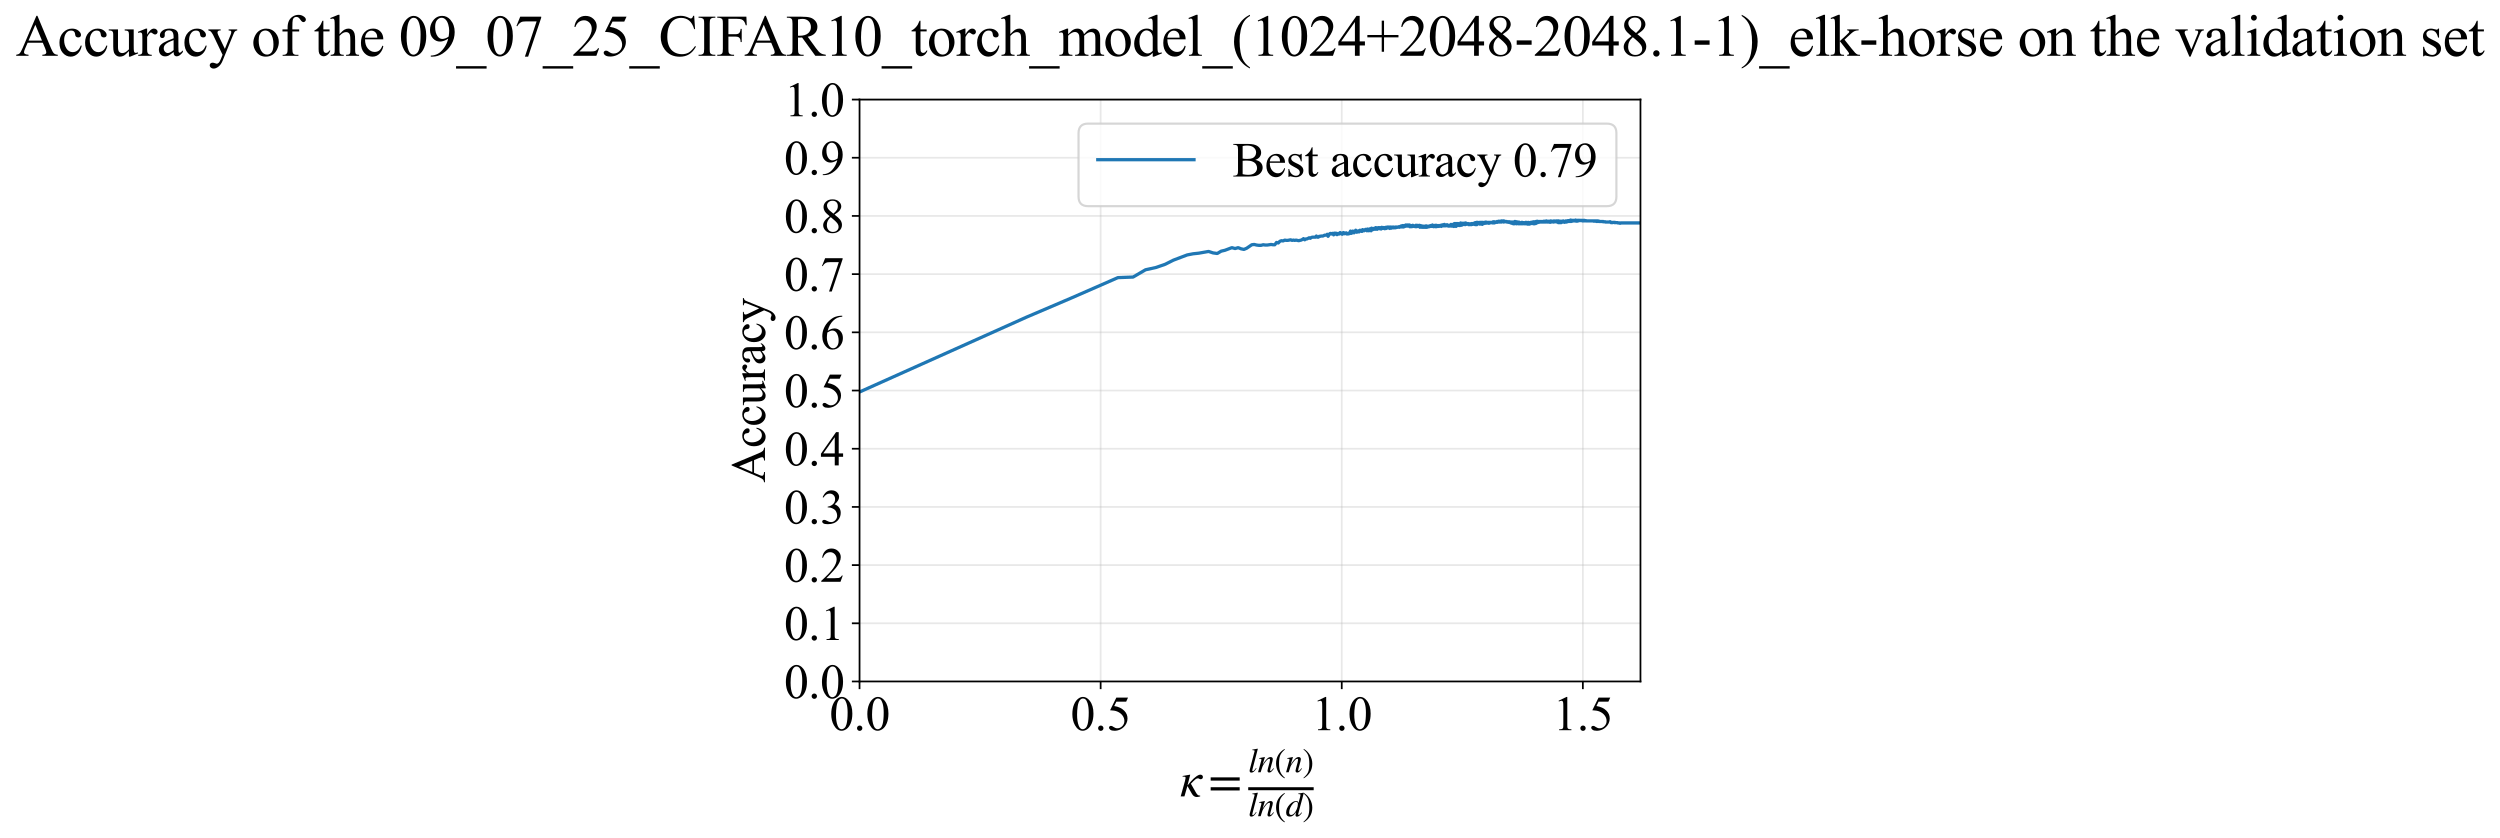 <?xml version="1.0" encoding="utf-8" standalone="no"?>
<!DOCTYPE svg PUBLIC "-//W3C//DTD SVG 1.1//EN"
  "http://www.w3.org/Graphics/SVG/1.1/DTD/svg11.dtd">
<svg xmlns:xlink="http://www.w3.org/1999/xlink" width="1143.252pt" height="383.266pt" viewBox="0 0 1143.252 383.266" xmlns="http://www.w3.org/2000/svg" version="1.1">
 <defs>
  <style type="text/css">*{stroke-linejoin: round; stroke-linecap: butt}</style>
 </defs>
 <g id="figure_1">
  <g id="patch_1">
   <path d="M -0 383.266 
L 1143.252 383.266 
L 1143.252 0 
L -0 0 
z
" style="fill: #ffffff"/>
  </g>
  <g id="axes_1">
   <g id="patch_2">
    <path d="M 393.066 311.644 
L 750.186 311.644 
L 750.186 45.532 
L 393.066 45.532 
z
" style="fill: #ffffff"/>
   </g>
   <g id="matplotlib.axis_1">
    <g id="xtick_1">
     <g id="line2d_1">
      <path d="M 393.066 311.644 
L 393.066 45.532 
" clip-path="url(#p3567ba7979)" style="fill: none; stroke: #b0b0b0; stroke-opacity: 0.3; stroke-width: 0.8; stroke-linecap: square"/>
     </g>
     <g id="line2d_2">
      <defs>
       <path id="mdc7acbe4e8" d="M 0 0 
L 0 3.5 
" style="stroke: #000000; stroke-width: 0.8"/>
      </defs>
      <g>
       <use xlink:href="#mdc7acbe4e8" x="393.066" y="311.644" style="stroke: #000000; stroke-width: 0.8"/>
      </g>
     </g>
     <g id="text_1">
      <!-- 0.0 -->
      <g transform="translate(379.316 333.92) scale(0.22 -0.22)">
       <defs>
        <path id="TimesNewRomanPSMT-30" d="M 231 2094 
Q 231 2819 450 3342 
Q 669 3866 1031 4122 
Q 1313 4325 1613 4325 
Q 2100 4325 2488 3828 
Q 2972 3213 2972 2159 
Q 2972 1422 2759 906 
Q 2547 391 2217 158 
Q 1888 -75 1581 -75 
Q 975 -75 572 641 
Q 231 1244 231 2094 
z
M 844 2016 
Q 844 1141 1059 588 
Q 1238 122 1591 122 
Q 1759 122 1940 273 
Q 2122 425 2216 781 
Q 2359 1319 2359 2297 
Q 2359 3022 2209 3506 
Q 2097 3866 1919 4016 
Q 1791 4119 1609 4119 
Q 1397 4119 1231 3928 
Q 1006 3669 925 3112 
Q 844 2556 844 2016 
z
" transform="scale(0.016)"/>
        <path id="TimesNewRomanPSMT-2e" d="M 800 606 
Q 947 606 1047 504 
Q 1147 403 1147 259 
Q 1147 116 1045 14 
Q 944 -88 800 -88 
Q 656 -88 554 14 
Q 453 116 453 259 
Q 453 406 554 506 
Q 656 606 800 606 
z
" transform="scale(0.016)"/>
       </defs>
       <use xlink:href="#TimesNewRomanPSMT-30"/>
       <use xlink:href="#TimesNewRomanPSMT-2e" transform="translate(50 0)"/>
       <use xlink:href="#TimesNewRomanPSMT-30" transform="translate(75 0)"/>
      </g>
     </g>
    </g>
    <g id="xtick_2">
     <g id="line2d_3">
      <path d="M 503.325 311.644 
L 503.325 45.532 
" clip-path="url(#p3567ba7979)" style="fill: none; stroke: #b0b0b0; stroke-opacity: 0.3; stroke-width: 0.8; stroke-linecap: square"/>
     </g>
     <g id="line2d_4">
      <g>
       <use xlink:href="#mdc7acbe4e8" x="503.325" y="311.644" style="stroke: #000000; stroke-width: 0.8"/>
      </g>
     </g>
     <g id="text_2">
      <!-- 0.5 -->
      <g transform="translate(489.575 333.92) scale(0.22 -0.22)">
       <defs>
        <path id="TimesNewRomanPSMT-35" d="M 2778 4238 
L 2534 3706 
L 1259 3706 
L 981 3138 
Q 1809 3016 2294 2522 
Q 2709 2097 2709 1522 
Q 2709 1188 2573 903 
Q 2438 619 2231 419 
Q 2025 219 1772 97 
Q 1413 -75 1034 -75 
Q 653 -75 479 54 
Q 306 184 306 341 
Q 306 428 378 495 
Q 450 563 559 563 
Q 641 563 702 538 
Q 763 513 909 409 
Q 1144 247 1384 247 
Q 1750 247 2026 523 
Q 2303 800 2303 1197 
Q 2303 1581 2056 1914 
Q 1809 2247 1375 2428 
Q 1034 2569 447 2591 
L 1259 4238 
L 2778 4238 
z
" transform="scale(0.016)"/>
       </defs>
       <use xlink:href="#TimesNewRomanPSMT-30"/>
       <use xlink:href="#TimesNewRomanPSMT-2e" transform="translate(50 0)"/>
       <use xlink:href="#TimesNewRomanPSMT-35" transform="translate(75 0)"/>
      </g>
     </g>
    </g>
    <g id="xtick_3">
     <g id="line2d_5">
      <path d="M 613.583 311.644 
L 613.583 45.532 
" clip-path="url(#p3567ba7979)" style="fill: none; stroke: #b0b0b0; stroke-opacity: 0.3; stroke-width: 0.8; stroke-linecap: square"/>
     </g>
     <g id="line2d_6">
      <g>
       <use xlink:href="#mdc7acbe4e8" x="613.583" y="311.644" style="stroke: #000000; stroke-width: 0.8"/>
      </g>
     </g>
     <g id="text_3">
      <!-- 1.0 -->
      <g transform="translate(599.833 333.92) scale(0.22 -0.22)">
       <defs>
        <path id="TimesNewRomanPSMT-31" d="M 750 3822 
L 1781 4325 
L 1884 4325 
L 1884 747 
Q 1884 391 1914 303 
Q 1944 216 2037 169 
Q 2131 122 2419 116 
L 2419 0 
L 825 0 
L 825 116 
Q 1125 122 1212 167 
Q 1300 213 1334 289 
Q 1369 366 1369 747 
L 1369 3034 
Q 1369 3497 1338 3628 
Q 1316 3728 1258 3775 
Q 1200 3822 1119 3822 
Q 1003 3822 797 3725 
L 750 3822 
z
" transform="scale(0.016)"/>
       </defs>
       <use xlink:href="#TimesNewRomanPSMT-31"/>
       <use xlink:href="#TimesNewRomanPSMT-2e" transform="translate(50 0)"/>
       <use xlink:href="#TimesNewRomanPSMT-30" transform="translate(75 0)"/>
      </g>
     </g>
    </g>
    <g id="xtick_4">
     <g id="line2d_7">
      <path d="M 723.842 311.644 
L 723.842 45.532 
" clip-path="url(#p3567ba7979)" style="fill: none; stroke: #b0b0b0; stroke-opacity: 0.3; stroke-width: 0.8; stroke-linecap: square"/>
     </g>
     <g id="line2d_8">
      <g>
       <use xlink:href="#mdc7acbe4e8" x="723.842" y="311.644" style="stroke: #000000; stroke-width: 0.8"/>
      </g>
     </g>
     <g id="text_4">
      <!-- 1.5 -->
      <g transform="translate(710.092 333.92) scale(0.22 -0.22)">
       <use xlink:href="#TimesNewRomanPSMT-31"/>
       <use xlink:href="#TimesNewRomanPSMT-2e" transform="translate(50 0)"/>
       <use xlink:href="#TimesNewRomanPSMT-35" transform="translate(75 0)"/>
      </g>
     </g>
    </g>
    <g id="text_5">
     <!-- $\kappa  = \frac{ln(n)}{ln(d)}$ -->
     <g transform="translate(539.616 364.186) scale(0.22 -0.22)">
      <defs>
       <path id="STIXGeneral-Italic-3ba" d="M 979 1440 
L 998 1446 
Q 1850 2541 2464 2790 
Q 2547 2822 2630 2822 
Q 2797 2822 2886 2736 
Q 2976 2650 2976 2522 
Q 2976 2387 2893 2307 
Q 2810 2227 2682 2227 
Q 2605 2227 2502 2288 
Q 2400 2349 2336 2349 
Q 2170 2349 1990 2205 
Q 1811 2061 1414 1645 
L 2042 544 
Q 2202 262 2310 182 
Q 2419 102 2624 102 
L 2624 0 
Q 2374 -83 2182 -83 
Q 1786 -83 1555 326 
L 960 1350 
L 576 0 
L 90 0 
L 640 1978 
Q 730 2317 730 2406 
Q 730 2560 518 2560 
L 339 2560 
L 339 2650 
Q 678 2694 1306 2822 
L 1325 2803 
L 979 1440 
z
" transform="scale(0.016)"/>
       <path id="STIXGeneral-Regular-3d" d="M 4077 2048 
L 307 2048 
L 307 2470 
L 4077 2470 
L 4077 2048 
z
M 4077 768 
L 307 768 
L 307 1190 
L 4077 1190 
L 4077 768 
z
" transform="scale(0.016)"/>
       <path id="STIXGeneral-Italic-6c" d="M 1786 4339 
L 806 595 
Q 755 410 755 320 
Q 755 205 864 205 
Q 1037 205 1293 570 
L 1453 794 
L 1542 730 
Q 1254 275 1046 102 
Q 838 -70 576 -70 
Q 262 -70 262 288 
Q 262 397 288 480 
L 1165 3834 
Q 1184 3898 1184 3955 
Q 1184 4096 870 4096 
L 755 4096 
L 755 4198 
Q 1203 4250 1747 4371 
L 1786 4339 
z
" transform="scale(0.016)"/>
       <path id="STIXGeneral-Italic-6e" d="M 2944 749 
L 3034 666 
Q 2707 218 2534 80 
Q 2362 -58 2138 -58 
Q 2010 -58 1923 28 
Q 1837 115 1837 288 
Q 1837 390 1939 768 
L 2221 1805 
Q 2310 2150 2310 2310 
Q 2310 2496 2157 2496 
Q 1971 2496 1750 2275 
Q 1530 2054 1210 1587 
Q 998 1274 899 1024 
Q 800 774 570 0 
L 90 0 
L 704 2240 
Q 717 2304 717 2349 
Q 717 2445 630 2480 
Q 544 2515 301 2522 
L 301 2624 
Q 550 2675 857 2729 
Q 1165 2784 1338 2822 
L 1363 2810 
L 934 1414 
Q 1408 2170 1753 2496 
Q 2099 2822 2413 2822 
Q 2611 2822 2720 2716 
Q 2829 2611 2829 2432 
Q 2829 2272 2765 2048 
L 2406 749 
Q 2317 429 2317 358 
Q 2317 243 2419 243 
Q 2541 243 2810 582 
Q 2854 634 2944 749 
z
" transform="scale(0.016)"/>
       <path id="STIXGeneral-Regular-28" d="M 1946 -1030 
L 1869 -1133 
Q 1126 -710 716 32 
Q 307 774 307 1613 
Q 307 3386 1888 4326 
L 1946 4224 
Q 1293 3667 1075 3126 
Q 858 2586 858 1632 
Q 858 685 1082 96 
Q 1306 -493 1946 -1030 
z
" transform="scale(0.016)"/>
       <path id="STIXGeneral-Regular-29" d="M 186 4224 
L 262 4326 
Q 992 3891 1408 3148 
Q 1824 2406 1824 1581 
Q 1824 -166 243 -1133 
L 186 -1030 
Q 845 -486 1059 54 
Q 1274 595 1274 1562 
Q 1274 2534 1059 3120 
Q 845 3706 186 4224 
z
" transform="scale(0.016)"/>
       <path id="STIXGeneral-Italic-64" d="M 3334 4371 
L 3373 4333 
L 3123 3360 
L 2739 1958 
Q 2323 429 2323 384 
Q 2323 256 2438 256 
Q 2522 256 2614 336 
Q 2707 416 2963 710 
L 3040 646 
Q 2547 -83 2099 -83 
Q 1978 -83 1907 -6 
Q 1837 70 1837 205 
Q 1837 397 1920 774 
Q 1645 307 1379 118 
Q 1114 -70 781 -70 
Q 461 -70 278 125 
Q 96 320 96 678 
Q 96 1440 713 2131 
Q 1331 2822 1965 2822 
Q 2163 2822 2256 2732 
Q 2349 2643 2381 2451 
L 2387 2451 
L 2675 3494 
Q 2765 3808 2765 3949 
Q 2765 4051 2694 4076 
Q 2624 4102 2355 4115 
L 2355 4224 
Q 2848 4269 3334 4371 
z
M 2278 2310 
Q 2278 2477 2185 2576 
Q 2093 2675 1978 2675 
Q 1677 2675 1395 2381 
Q 1075 2042 864 1571 
Q 653 1101 653 704 
Q 653 486 752 361 
Q 851 237 1024 237 
Q 1312 237 1606 550 
Q 1901 864 2089 1350 
Q 2278 1837 2278 2310 
z
" transform="scale(0.016)"/>
      </defs>
      <use xlink:href="#STIXGeneral-Italic-3ba" transform="translate(0 0.003)"/>
      <use xlink:href="#STIXGeneral-Regular-3d" transform="translate(58.84 0.003)"/>
      <use xlink:href="#STIXGeneral-Italic-6c" transform="translate(141.78 50.192) scale(0.7)"/>
      <use xlink:href="#STIXGeneral-Italic-6e" transform="translate(161.24 50.192) scale(0.7)"/>
      <use xlink:href="#STIXGeneral-Regular-28" transform="translate(196.24 50.192) scale(0.7)"/>
      <use xlink:href="#STIXGeneral-Italic-6e" transform="translate(219.55 50.192) scale(0.7)"/>
      <use xlink:href="#STIXGeneral-Regular-29" transform="translate(254.55 50.192) scale(0.7)"/>
      <use xlink:href="#STIXGeneral-Italic-6c" transform="translate(141.78 -41.258) scale(0.7)"/>
      <use xlink:href="#STIXGeneral-Italic-6e" transform="translate(161.24 -41.258) scale(0.7)"/>
      <use xlink:href="#STIXGeneral-Regular-28" transform="translate(196.24 -41.258) scale(0.7)"/>
      <use xlink:href="#STIXGeneral-Italic-64" transform="translate(219.55 -41.258) scale(0.7)"/>
      <use xlink:href="#STIXGeneral-Regular-29" transform="translate(254.55 -41.258) scale(0.7)"/>
      <path d="M 141.78 12.8 
L 141.78 19.05 
L 277.86 19.05 
L 277.86 12.8 
L 141.78 12.8 
z
"/>
     </g>
    </g>
   </g>
   <g id="matplotlib.axis_2">
    <g id="ytick_1">
     <g id="line2d_9">
      <path d="M 393.066 311.644 
L 750.186 311.644 
" clip-path="url(#p3567ba7979)" style="fill: none; stroke: #b0b0b0; stroke-opacity: 0.3; stroke-width: 0.8; stroke-linecap: square"/>
     </g>
     <g id="line2d_10">
      <defs>
       <path id="mc6551915fe" d="M 0 0 
L -3.5 0 
" style="stroke: #000000; stroke-width: 0.8"/>
      </defs>
      <g>
       <use xlink:href="#mc6551915fe" x="393.066" y="311.644" style="stroke: #000000; stroke-width: 0.8"/>
      </g>
     </g>
     <g id="text_6">
      <!-- 0.0 -->
      <g transform="translate(358.566 319.282) scale(0.22 -0.22)">
       <use xlink:href="#TimesNewRomanPSMT-30"/>
       <use xlink:href="#TimesNewRomanPSMT-2e" transform="translate(50 0)"/>
       <use xlink:href="#TimesNewRomanPSMT-30" transform="translate(75 0)"/>
      </g>
     </g>
    </g>
    <g id="ytick_2">
     <g id="line2d_11">
      <path d="M 393.066 285.032 
L 750.186 285.032 
" clip-path="url(#p3567ba7979)" style="fill: none; stroke: #b0b0b0; stroke-opacity: 0.3; stroke-width: 0.8; stroke-linecap: square"/>
     </g>
     <g id="line2d_12">
      <g>
       <use xlink:href="#mc6551915fe" x="393.066" y="285.032" style="stroke: #000000; stroke-width: 0.8"/>
      </g>
     </g>
     <g id="text_7">
      <!-- 0.1 -->
      <g transform="translate(358.566 292.67) scale(0.22 -0.22)">
       <use xlink:href="#TimesNewRomanPSMT-30"/>
       <use xlink:href="#TimesNewRomanPSMT-2e" transform="translate(50 0)"/>
       <use xlink:href="#TimesNewRomanPSMT-31" transform="translate(75 0)"/>
      </g>
     </g>
    </g>
    <g id="ytick_3">
     <g id="line2d_13">
      <path d="M 393.066 258.421 
L 750.186 258.421 
" clip-path="url(#p3567ba7979)" style="fill: none; stroke: #b0b0b0; stroke-opacity: 0.3; stroke-width: 0.8; stroke-linecap: square"/>
     </g>
     <g id="line2d_14">
      <g>
       <use xlink:href="#mc6551915fe" x="393.066" y="258.421" style="stroke: #000000; stroke-width: 0.8"/>
      </g>
     </g>
     <g id="text_8">
      <!-- 0.2 -->
      <g transform="translate(358.566 266.059) scale(0.22 -0.22)">
       <defs>
        <path id="TimesNewRomanPSMT-32" d="M 2934 816 
L 2638 0 
L 138 0 
L 138 116 
Q 1241 1122 1691 1759 
Q 2141 2397 2141 2925 
Q 2141 3328 1894 3587 
Q 1647 3847 1303 3847 
Q 991 3847 742 3664 
Q 494 3481 375 3128 
L 259 3128 
Q 338 3706 661 4015 
Q 984 4325 1469 4325 
Q 1984 4325 2329 3994 
Q 2675 3663 2675 3213 
Q 2675 2891 2525 2569 
Q 2294 2063 1775 1497 
Q 997 647 803 472 
L 1909 472 
Q 2247 472 2383 497 
Q 2519 522 2628 598 
Q 2738 675 2819 816 
L 2934 816 
z
" transform="scale(0.016)"/>
       </defs>
       <use xlink:href="#TimesNewRomanPSMT-30"/>
       <use xlink:href="#TimesNewRomanPSMT-2e" transform="translate(50 0)"/>
       <use xlink:href="#TimesNewRomanPSMT-32" transform="translate(75 0)"/>
      </g>
     </g>
    </g>
    <g id="ytick_4">
     <g id="line2d_15">
      <path d="M 393.066 231.81 
L 750.186 231.81 
" clip-path="url(#p3567ba7979)" style="fill: none; stroke: #b0b0b0; stroke-opacity: 0.3; stroke-width: 0.8; stroke-linecap: square"/>
     </g>
     <g id="line2d_16">
      <g>
       <use xlink:href="#mc6551915fe" x="393.066" y="231.81" style="stroke: #000000; stroke-width: 0.8"/>
      </g>
     </g>
     <g id="text_9">
      <!-- 0.3 -->
      <g transform="translate(358.566 239.448) scale(0.22 -0.22)">
       <defs>
        <path id="TimesNewRomanPSMT-33" d="M 325 3431 
Q 506 3859 782 4092 
Q 1059 4325 1472 4325 
Q 1981 4325 2253 3994 
Q 2459 3747 2459 3466 
Q 2459 3003 1878 2509 
Q 2269 2356 2469 2072 
Q 2669 1788 2669 1403 
Q 2669 853 2319 450 
Q 1863 -75 997 -75 
Q 569 -75 414 31 
Q 259 138 259 259 
Q 259 350 332 419 
Q 406 488 509 488 
Q 588 488 669 463 
Q 722 447 909 348 
Q 1097 250 1169 231 
Q 1284 197 1416 197 
Q 1734 197 1970 444 
Q 2206 691 2206 1028 
Q 2206 1275 2097 1509 
Q 2016 1684 1919 1775 
Q 1784 1900 1550 2001 
Q 1316 2103 1072 2103 
L 972 2103 
L 972 2197 
Q 1219 2228 1467 2375 
Q 1716 2522 1828 2728 
Q 1941 2934 1941 3181 
Q 1941 3503 1739 3701 
Q 1538 3900 1238 3900 
Q 753 3900 428 3381 
L 325 3431 
z
" transform="scale(0.016)"/>
       </defs>
       <use xlink:href="#TimesNewRomanPSMT-30"/>
       <use xlink:href="#TimesNewRomanPSMT-2e" transform="translate(50 0)"/>
       <use xlink:href="#TimesNewRomanPSMT-33" transform="translate(75 0)"/>
      </g>
     </g>
    </g>
    <g id="ytick_5">
     <g id="line2d_17">
      <path d="M 393.066 205.199 
L 750.186 205.199 
" clip-path="url(#p3567ba7979)" style="fill: none; stroke: #b0b0b0; stroke-opacity: 0.3; stroke-width: 0.8; stroke-linecap: square"/>
     </g>
     <g id="line2d_18">
      <g>
       <use xlink:href="#mc6551915fe" x="393.066" y="205.199" style="stroke: #000000; stroke-width: 0.8"/>
      </g>
     </g>
     <g id="text_10">
      <!-- 0.4 -->
      <g transform="translate(358.566 212.837) scale(0.22 -0.22)">
       <defs>
        <path id="TimesNewRomanPSMT-34" d="M 2978 1563 
L 2978 1119 
L 2409 1119 
L 2409 0 
L 1894 0 
L 1894 1119 
L 100 1119 
L 100 1519 
L 2066 4325 
L 2409 4325 
L 2409 1563 
L 2978 1563 
z
M 1894 1563 
L 1894 3666 
L 406 1563 
L 1894 1563 
z
" transform="scale(0.016)"/>
       </defs>
       <use xlink:href="#TimesNewRomanPSMT-30"/>
       <use xlink:href="#TimesNewRomanPSMT-2e" transform="translate(50 0)"/>
       <use xlink:href="#TimesNewRomanPSMT-34" transform="translate(75 0)"/>
      </g>
     </g>
    </g>
    <g id="ytick_6">
     <g id="line2d_19">
      <path d="M 393.066 178.588 
L 750.186 178.588 
" clip-path="url(#p3567ba7979)" style="fill: none; stroke: #b0b0b0; stroke-opacity: 0.3; stroke-width: 0.8; stroke-linecap: square"/>
     </g>
     <g id="line2d_20">
      <g>
       <use xlink:href="#mc6551915fe" x="393.066" y="178.588" style="stroke: #000000; stroke-width: 0.8"/>
      </g>
     </g>
     <g id="text_11">
      <!-- 0.5 -->
      <g transform="translate(358.566 186.226) scale(0.22 -0.22)">
       <use xlink:href="#TimesNewRomanPSMT-30"/>
       <use xlink:href="#TimesNewRomanPSMT-2e" transform="translate(50 0)"/>
       <use xlink:href="#TimesNewRomanPSMT-35" transform="translate(75 0)"/>
      </g>
     </g>
    </g>
    <g id="ytick_7">
     <g id="line2d_21">
      <path d="M 393.066 151.976 
L 750.186 151.976 
" clip-path="url(#p3567ba7979)" style="fill: none; stroke: #b0b0b0; stroke-opacity: 0.3; stroke-width: 0.8; stroke-linecap: square"/>
     </g>
     <g id="line2d_22">
      <g>
       <use xlink:href="#mc6551915fe" x="393.066" y="151.976" style="stroke: #000000; stroke-width: 0.8"/>
      </g>
     </g>
     <g id="text_12">
      <!-- 0.6 -->
      <g transform="translate(358.566 159.614) scale(0.22 -0.22)">
       <defs>
        <path id="TimesNewRomanPSMT-36" d="M 2869 4325 
L 2869 4209 
Q 2456 4169 2195 4045 
Q 1934 3922 1679 3669 
Q 1425 3416 1258 3105 
Q 1091 2794 978 2366 
Q 1428 2675 1881 2675 
Q 2316 2675 2634 2325 
Q 2953 1975 2953 1425 
Q 2953 894 2631 456 
Q 2244 -75 1606 -75 
Q 1172 -75 869 213 
Q 275 772 275 1663 
Q 275 2231 503 2743 
Q 731 3256 1154 3653 
Q 1578 4050 1965 4187 
Q 2353 4325 2688 4325 
L 2869 4325 
z
M 925 2138 
Q 869 1716 869 1456 
Q 869 1156 980 804 
Q 1091 453 1309 247 
Q 1469 100 1697 100 
Q 1969 100 2183 356 
Q 2397 613 2397 1088 
Q 2397 1622 2184 2012 
Q 1972 2403 1581 2403 
Q 1463 2403 1327 2353 
Q 1191 2303 925 2138 
z
" transform="scale(0.016)"/>
       </defs>
       <use xlink:href="#TimesNewRomanPSMT-30"/>
       <use xlink:href="#TimesNewRomanPSMT-2e" transform="translate(50 0)"/>
       <use xlink:href="#TimesNewRomanPSMT-36" transform="translate(75 0)"/>
      </g>
     </g>
    </g>
    <g id="ytick_8">
     <g id="line2d_23">
      <path d="M 393.066 125.365 
L 750.186 125.365 
" clip-path="url(#p3567ba7979)" style="fill: none; stroke: #b0b0b0; stroke-opacity: 0.3; stroke-width: 0.8; stroke-linecap: square"/>
     </g>
     <g id="line2d_24">
      <g>
       <use xlink:href="#mc6551915fe" x="393.066" y="125.365" style="stroke: #000000; stroke-width: 0.8"/>
      </g>
     </g>
     <g id="text_13">
      <!-- 0.7 -->
      <g transform="translate(358.566 133.003) scale(0.22 -0.22)">
       <defs>
        <path id="TimesNewRomanPSMT-37" d="M 644 4238 
L 2916 4238 
L 2916 4119 
L 1503 -88 
L 1153 -88 
L 2419 3728 
L 1253 3728 
Q 900 3728 750 3644 
Q 488 3500 328 3200 
L 238 3234 
L 644 4238 
z
" transform="scale(0.016)"/>
       </defs>
       <use xlink:href="#TimesNewRomanPSMT-30"/>
       <use xlink:href="#TimesNewRomanPSMT-2e" transform="translate(50 0)"/>
       <use xlink:href="#TimesNewRomanPSMT-37" transform="translate(75 0)"/>
      </g>
     </g>
    </g>
    <g id="ytick_9">
     <g id="line2d_25">
      <path d="M 393.066 98.754 
L 750.186 98.754 
" clip-path="url(#p3567ba7979)" style="fill: none; stroke: #b0b0b0; stroke-opacity: 0.3; stroke-width: 0.8; stroke-linecap: square"/>
     </g>
     <g id="line2d_26">
      <g>
       <use xlink:href="#mc6551915fe" x="393.066" y="98.754" style="stroke: #000000; stroke-width: 0.8"/>
      </g>
     </g>
     <g id="text_14">
      <!-- 0.8 -->
      <g transform="translate(358.566 106.392) scale(0.22 -0.22)">
       <defs>
        <path id="TimesNewRomanPSMT-38" d="M 1228 2134 
Q 725 2547 579 2797 
Q 434 3047 434 3316 
Q 434 3728 753 4026 
Q 1072 4325 1600 4325 
Q 2113 4325 2425 4047 
Q 2738 3769 2738 3413 
Q 2738 3175 2569 2928 
Q 2400 2681 1866 2347 
Q 2416 1922 2594 1678 
Q 2831 1359 2831 1006 
Q 2831 559 2490 242 
Q 2150 -75 1597 -75 
Q 994 -75 656 303 
Q 388 606 388 966 
Q 388 1247 577 1523 
Q 766 1800 1228 2134 
z
M 1719 2469 
Q 2094 2806 2194 3001 
Q 2294 3197 2294 3444 
Q 2294 3772 2109 3958 
Q 1925 4144 1606 4144 
Q 1288 4144 1088 3959 
Q 888 3775 888 3528 
Q 888 3366 970 3203 
Q 1053 3041 1206 2894 
L 1719 2469 
z
M 1375 2016 
Q 1116 1797 991 1539 
Q 866 1281 866 981 
Q 866 578 1086 336 
Q 1306 94 1647 94 
Q 1984 94 2187 284 
Q 2391 475 2391 747 
Q 2391 972 2272 1150 
Q 2050 1481 1375 2016 
z
" transform="scale(0.016)"/>
       </defs>
       <use xlink:href="#TimesNewRomanPSMT-30"/>
       <use xlink:href="#TimesNewRomanPSMT-2e" transform="translate(50 0)"/>
       <use xlink:href="#TimesNewRomanPSMT-38" transform="translate(75 0)"/>
      </g>
     </g>
    </g>
    <g id="ytick_10">
     <g id="line2d_27">
      <path d="M 393.066 72.143 
L 750.186 72.143 
" clip-path="url(#p3567ba7979)" style="fill: none; stroke: #b0b0b0; stroke-opacity: 0.3; stroke-width: 0.8; stroke-linecap: square"/>
     </g>
     <g id="line2d_28">
      <g>
       <use xlink:href="#mc6551915fe" x="393.066" y="72.143" style="stroke: #000000; stroke-width: 0.8"/>
      </g>
     </g>
     <g id="text_15">
      <!-- 0.9 -->
      <g transform="translate(358.566 79.781) scale(0.22 -0.22)">
       <defs>
        <path id="TimesNewRomanPSMT-39" d="M 338 -88 
L 338 28 
Q 744 34 1094 217 
Q 1444 400 1770 856 
Q 2097 1313 2225 1859 
Q 1734 1544 1338 1544 
Q 891 1544 572 1889 
Q 253 2234 253 2806 
Q 253 3363 572 3797 
Q 956 4325 1575 4325 
Q 2097 4325 2469 3894 
Q 2925 3359 2925 2575 
Q 2925 1869 2578 1258 
Q 2231 647 1613 244 
Q 1109 -88 516 -88 
L 338 -88 
z
M 2275 2091 
Q 2331 2497 2331 2741 
Q 2331 3044 2228 3395 
Q 2125 3747 1936 3934 
Q 1747 4122 1506 4122 
Q 1228 4122 1018 3872 
Q 809 3622 809 3128 
Q 809 2469 1088 2097 
Q 1291 1828 1588 1828 
Q 1731 1828 1928 1897 
Q 2125 1966 2275 2091 
z
" transform="scale(0.016)"/>
       </defs>
       <use xlink:href="#TimesNewRomanPSMT-30"/>
       <use xlink:href="#TimesNewRomanPSMT-2e" transform="translate(50 0)"/>
       <use xlink:href="#TimesNewRomanPSMT-39" transform="translate(75 0)"/>
      </g>
     </g>
    </g>
    <g id="ytick_11">
     <g id="line2d_29">
      <path d="M 393.066 45.532 
L 750.186 45.532 
" clip-path="url(#p3567ba7979)" style="fill: none; stroke: #b0b0b0; stroke-opacity: 0.3; stroke-width: 0.8; stroke-linecap: square"/>
     </g>
     <g id="line2d_30">
      <g>
       <use xlink:href="#mc6551915fe" x="393.066" y="45.532" style="stroke: #000000; stroke-width: 0.8"/>
      </g>
     </g>
     <g id="text_16">
      <!-- 1.0 -->
      <g transform="translate(358.566 53.17) scale(0.22 -0.22)">
       <use xlink:href="#TimesNewRomanPSMT-31"/>
       <use xlink:href="#TimesNewRomanPSMT-2e" transform="translate(50 0)"/>
       <use xlink:href="#TimesNewRomanPSMT-30" transform="translate(75 0)"/>
      </g>
     </g>
    </g>
    <g id="text_17">
     <!-- Accuracy -->
     <g transform="translate(349.819 220.726) rotate(-90) scale(0.22 -0.22)">
      <defs>
       <path id="TimesNewRomanPSMT-41" d="M 2928 1419 
L 1288 1419 
L 1000 750 
Q 894 503 894 381 
Q 894 284 986 211 
Q 1078 138 1384 116 
L 1384 0 
L 50 0 
L 50 116 
Q 316 163 394 238 
Q 553 388 747 847 
L 2238 4334 
L 2347 4334 
L 3822 809 
Q 4000 384 4145 257 
Q 4291 131 4550 116 
L 4550 0 
L 2878 0 
L 2878 116 
Q 3131 128 3220 200 
Q 3309 272 3309 375 
Q 3309 513 3184 809 
L 2928 1419 
z
M 2841 1650 
L 2122 3363 
L 1384 1650 
L 2841 1650 
z
" transform="scale(0.016)"/>
       <path id="TimesNewRomanPSMT-63" d="M 2631 1088 
Q 2516 522 2178 217 
Q 1841 -88 1431 -88 
Q 944 -88 581 321 
Q 219 731 219 1428 
Q 219 2103 620 2525 
Q 1022 2947 1584 2947 
Q 2006 2947 2278 2723 
Q 2550 2500 2550 2259 
Q 2550 2141 2473 2067 
Q 2397 1994 2259 1994 
Q 2075 1994 1981 2113 
Q 1928 2178 1911 2362 
Q 1894 2547 1784 2644 
Q 1675 2738 1481 2738 
Q 1169 2738 978 2506 
Q 725 2200 725 1697 
Q 725 1184 976 792 
Q 1228 400 1656 400 
Q 1963 400 2206 609 
Q 2378 753 2541 1131 
L 2631 1088 
z
" transform="scale(0.016)"/>
       <path id="TimesNewRomanPSMT-75" d="M 2709 2863 
L 2709 1128 
Q 2709 631 2732 520 
Q 2756 409 2807 365 
Q 2859 322 2928 322 
Q 3025 322 3147 375 
L 3191 266 
L 2334 -88 
L 2194 -88 
L 2194 519 
Q 1825 119 1631 15 
Q 1438 -88 1222 -88 
Q 981 -88 804 51 
Q 628 191 559 409 
Q 491 628 491 1028 
L 491 2306 
Q 491 2509 447 2587 
Q 403 2666 317 2708 
Q 231 2750 6 2747 
L 6 2863 
L 1009 2863 
L 1009 947 
Q 1009 547 1148 422 
Q 1288 297 1484 297 
Q 1619 297 1789 381 
Q 1959 466 2194 703 
L 2194 2325 
Q 2194 2569 2105 2655 
Q 2016 2741 1734 2747 
L 1734 2863 
L 2709 2863 
z
" transform="scale(0.016)"/>
       <path id="TimesNewRomanPSMT-72" d="M 1038 2947 
L 1038 2303 
Q 1397 2947 1775 2947 
Q 1947 2947 2059 2842 
Q 2172 2738 2172 2600 
Q 2172 2478 2090 2393 
Q 2009 2309 1897 2309 
Q 1788 2309 1652 2417 
Q 1516 2525 1450 2525 
Q 1394 2525 1328 2463 
Q 1188 2334 1038 2041 
L 1038 669 
Q 1038 431 1097 309 
Q 1138 225 1241 169 
Q 1344 113 1538 113 
L 1538 0 
L 72 0 
L 72 113 
Q 291 113 397 181 
Q 475 231 506 341 
Q 522 394 522 644 
L 522 1753 
Q 522 2253 501 2348 
Q 481 2444 426 2487 
Q 372 2531 291 2531 
Q 194 2531 72 2484 
L 41 2597 
L 906 2947 
L 1038 2947 
z
" transform="scale(0.016)"/>
       <path id="TimesNewRomanPSMT-61" d="M 1822 413 
Q 1381 72 1269 19 
Q 1100 -59 909 -59 
Q 613 -59 420 144 
Q 228 347 228 678 
Q 228 888 322 1041 
Q 450 1253 767 1440 
Q 1084 1628 1822 1897 
L 1822 2009 
Q 1822 2438 1686 2597 
Q 1550 2756 1291 2756 
Q 1094 2756 978 2650 
Q 859 2544 859 2406 
L 866 2225 
Q 866 2081 792 2003 
Q 719 1925 600 1925 
Q 484 1925 411 2006 
Q 338 2088 338 2228 
Q 338 2497 613 2722 
Q 888 2947 1384 2947 
Q 1766 2947 2009 2819 
Q 2194 2722 2281 2516 
Q 2338 2381 2338 1966 
L 2338 994 
Q 2338 584 2353 492 
Q 2369 400 2405 369 
Q 2441 338 2488 338 
Q 2538 338 2575 359 
Q 2641 400 2828 588 
L 2828 413 
Q 2478 -56 2159 -56 
Q 2006 -56 1915 50 
Q 1825 156 1822 413 
z
M 1822 616 
L 1822 1706 
Q 1350 1519 1213 1441 
Q 966 1303 859 1153 
Q 753 1003 753 825 
Q 753 600 887 451 
Q 1022 303 1197 303 
Q 1434 303 1822 616 
z
" transform="scale(0.016)"/>
       <path id="TimesNewRomanPSMT-79" d="M 38 2863 
L 1372 2863 
L 1372 2747 
L 1306 2747 
Q 1166 2747 1095 2686 
Q 1025 2625 1025 2534 
Q 1025 2413 1128 2197 
L 1825 753 
L 2466 2334 
Q 2519 2463 2519 2588 
Q 2519 2644 2497 2672 
Q 2472 2706 2419 2726 
Q 2366 2747 2231 2747 
L 2231 2863 
L 3163 2863 
L 3163 2747 
Q 3047 2734 2984 2696 
Q 2922 2659 2847 2556 
Q 2819 2513 2741 2316 
L 1575 -541 
Q 1406 -956 1132 -1168 
Q 859 -1381 606 -1381 
Q 422 -1381 303 -1275 
Q 184 -1169 184 -1031 
Q 184 -900 270 -820 
Q 356 -741 506 -741 
Q 609 -741 788 -809 
Q 913 -856 944 -856 
Q 1038 -856 1148 -759 
Q 1259 -663 1372 -384 
L 1575 113 
L 547 2272 
Q 500 2369 397 2513 
Q 319 2622 269 2659 
Q 197 2709 38 2747 
L 38 2863 
z
" transform="scale(0.016)"/>
      </defs>
      <use xlink:href="#TimesNewRomanPSMT-41"/>
      <use xlink:href="#TimesNewRomanPSMT-63" transform="translate(72.217 0)"/>
      <use xlink:href="#TimesNewRomanPSMT-63" transform="translate(116.602 0)"/>
      <use xlink:href="#TimesNewRomanPSMT-75" transform="translate(160.986 0)"/>
      <use xlink:href="#TimesNewRomanPSMT-72" transform="translate(210.986 0)"/>
      <use xlink:href="#TimesNewRomanPSMT-61" transform="translate(244.287 0)"/>
      <use xlink:href="#TimesNewRomanPSMT-63" transform="translate(288.672 0)"/>
      <use xlink:href="#TimesNewRomanPSMT-79" transform="translate(333.057 0)"/>
     </g>
    </g>
   </g>
   <g id="line2d_31">
    <path d="M 393.066 179.253 
L 469.356 145.057 
L 489.928 136.276 
L 511.213 126.962 
L 518.157 126.696 
L 523.853 123.369 
L 528.683 122.305 
L 532.875 120.841 
L 536.578 118.978 
L 542.899 116.583 
L 545.643 116.051 
L 548.169 115.785 
L 552.69 114.987 
L 554.73 115.652 
L 556.647 115.918 
L 558.455 114.854 
L 560.166 114.454 
L 563.334 113.257 
L 564.807 113.656 
L 566.215 113.257 
L 567.563 113.789 
L 568.857 114.055 
L 570.1 113.523 
L 572.448 111.926 
L 573.561 111.793 
L 574.636 112.059 
L 575.676 112.193 
L 576.683 112.193 
L 577.658 111.926 
L 578.605 112.059 
L 579.525 112.059 
L 581.288 111.793 
L 582.134 111.926 
L 582.958 111.926 
L 583.762 110.862 
L 584.545 111.128 
L 585.31 110.33 
L 586.057 110.064 
L 586.787 110.197 
L 587.5 109.798 
L 588.198 109.931 
L 588.881 109.931 
L 590.204 109.664 
L 590.845 109.931 
L 591.474 109.798 
L 592.09 109.931 
L 592.695 109.798 
L 593.871 110.064 
L 595.006 109.798 
L 595.558 109.531 
L 596.101 109.132 
L 596.635 109.664 
L 597.16 109.265 
L 597.676 109.265 
L 598.685 108.733 
L 599.177 108.999 
L 599.662 108.6 
L 600.14 108.467 
L 601.531 108.467 
L 601.982 107.935 
L 602.426 108.467 
L 602.865 108.467 
L 603.297 108.068 
L 603.723 108.068 
L 604.144 107.935 
L 604.969 107.935 
L 605.774 107.536 
L 606.558 107.536 
L 606.944 107.136 
L 607.324 108.068 
L 608.072 106.87 
L 608.439 106.737 
L 608.802 107.003 
L 609.162 106.737 
L 609.517 106.737 
L 609.868 107.403 
L 610.215 106.604 
L 610.559 106.737 
L 610.899 106.604 
L 611.235 107.269 
L 611.568 107.269 
L 611.897 106.737 
L 612.546 107.003 
L 612.865 106.338 
L 613.804 107.136 
L 614.112 106.471 
L 614.416 106.338 
L 614.717 106.87 
L 615.015 106.87 
L 615.604 106.471 
L 615.894 107.003 
L 616.467 107.003 
L 616.75 106.604 
L 617.03 106.87 
L 617.307 106.471 
L 617.582 105.673 
L 617.855 106.737 
L 618.394 106.471 
L 618.66 105.673 
L 618.924 106.338 
L 619.185 106.471 
L 619.702 105.939 
L 619.958 105.274 
L 620.211 106.072 
L 620.462 106.205 
L 620.712 105.806 
L 621.204 105.54 
L 621.448 106.072 
L 621.69 105.806 
L 621.93 105.274 
L 622.168 105.407 
L 622.404 105.407 
L 622.639 105.806 
L 622.872 105.806 
L 623.103 105.008 
L 623.333 105.407 
L 623.56 105.141 
L 623.787 105.54 
L 624.011 105.407 
L 624.456 104.874 
L 625.112 105.54 
L 625.327 104.741 
L 625.541 104.874 
L 625.965 105.54 
L 626.175 104.741 
L 626.383 105.008 
L 626.591 104.608 
L 626.796 104.741 
L 627.001 105.54 
L 627.204 104.342 
L 627.406 105.008 
L 627.606 104.475 
L 627.806 105.008 
L 628.004 104.874 
L 628.201 104.475 
L 628.396 104.608 
L 628.591 104.342 
L 628.784 104.874 
L 628.976 104.608 
L 629.167 104.076 
L 629.357 104.342 
L 629.546 104.342 
L 629.733 104.874 
L 629.92 104.741 
L 630.105 104.209 
L 630.289 104.076 
L 630.655 104.475 
L 630.836 104.608 
L 631.016 104.076 
L 631.551 104.741 
L 631.727 104.475 
L 631.902 103.943 
L 632.076 104.342 
L 632.25 104.342 
L 632.422 104.475 
L 632.593 104.076 
L 632.933 104.076 
L 633.27 104.608 
L 633.437 104.076 
L 633.768 103.943 
L 633.932 104.475 
L 634.42 103.81 
L 634.581 104.209 
L 634.901 104.209 
L 635.059 103.81 
L 635.217 103.81 
L 635.531 104.475 
L 635.686 103.943 
L 635.841 103.81 
L 636.301 104.342 
L 636.603 103.81 
L 637.201 104.209 
L 637.348 103.81 
L 637.932 104.209 
L 638.219 103.81 
L 638.362 104.076 
L 638.505 104.076 
L 638.646 103.81 
L 638.787 103.81 
L 639.067 103.943 
L 639.207 103.943 
L 639.62 103.677 
L 639.893 103.943 
L 640.299 103.544 
L 640.566 103.81 
L 640.831 103.278 
L 640.962 103.544 
L 641.094 103.544 
L 641.224 103.81 
L 641.484 103.145 
L 641.613 103.411 
L 641.741 103.411 
L 641.869 103.81 
L 642.124 103.145 
L 642.25 103.145 
L 642.502 103.544 
L 642.627 103.012 
L 642.751 103.145 
L 642.875 102.879 
L 643.121 103.411 
L 643.244 103.012 
L 643.366 103.012 
L 643.488 102.879 
L 643.73 103.411 
L 643.85 103.278 
L 643.97 102.879 
L 644.089 103.278 
L 644.326 103.278 
L 644.562 102.879 
L 644.679 103.677 
L 644.912 103.278 
L 645.028 103.677 
L 645.143 103.145 
L 645.258 103.544 
L 645.487 103.278 
L 645.601 103.677 
L 645.714 103.145 
L 645.94 103.544 
L 646.052 103.012 
L 646.164 103.544 
L 646.275 103.145 
L 646.497 103.411 
L 646.607 103.278 
L 646.717 103.544 
L 646.935 103.278 
L 647.152 103.278 
L 647.26 103.677 
L 647.475 103.012 
L 647.795 103.677 
L 647.901 103.544 
L 648.006 103.012 
L 648.216 103.544 
L 648.425 103.544 
L 648.529 103.145 
L 648.735 103.544 
L 648.94 103.544 
L 649.042 103.012 
L 649.347 103.943 
L 649.548 103.145 
L 649.648 103.278 
L 649.848 103.677 
L 649.947 103.81 
L 650.144 103.278 
L 650.243 103.943 
L 650.341 103.677 
L 650.438 103.943 
L 650.633 103.411 
L 650.73 103.677 
L 650.826 103.544 
L 650.922 103.943 
L 651.018 103.81 
L 651.114 103.411 
L 651.209 103.544 
L 651.305 103.943 
L 651.399 103.544 
L 651.494 103.81 
L 651.682 103.411 
L 651.776 103.943 
L 651.869 103.544 
L 651.962 103.943 
L 652.055 103.81 
L 652.148 103.278 
L 652.24 103.943 
L 652.332 103.544 
L 652.515 103.943 
L 652.607 103.411 
L 652.698 103.81 
L 652.879 103.411 
L 652.969 103.81 
L 653.059 103.544 
L 653.238 103.677 
L 653.327 103.411 
L 653.505 103.677 
L 653.594 103.544 
L 653.682 103.677 
L 653.858 103.278 
L 654.032 103.544 
L 654.206 103.145 
L 654.379 103.145 
L 654.465 103.544 
L 654.637 103.145 
L 654.722 103.278 
L 654.892 103.012 
L 654.977 103.544 
L 655.061 102.879 
L 655.145 103.544 
L 655.229 103.411 
L 655.313 103.145 
L 655.397 103.278 
L 655.48 103.145 
L 655.646 103.677 
L 655.729 103.411 
L 655.894 103.544 
L 656.058 103.278 
L 656.139 103.145 
L 656.221 103.411 
L 656.302 103.012 
L 656.464 103.677 
L 656.625 103.145 
L 656.705 103.278 
L 656.785 103.012 
L 656.865 103.677 
L 656.945 103.411 
L 657.024 103.145 
L 657.182 103.544 
L 657.261 103.411 
L 657.34 103.544 
L 657.418 103.145 
L 657.496 103.278 
L 657.575 103.544 
L 657.73 103.145 
L 657.808 103.145 
L 658.039 103.544 
L 658.192 103.145 
L 658.345 103.278 
L 658.421 103.145 
L 658.496 103.411 
L 658.572 103.278 
L 658.723 103.411 
L 658.798 103.012 
L 658.873 103.411 
L 658.948 103.278 
L 659.022 103.278 
L 659.097 103.544 
L 659.171 103.278 
L 659.245 103.411 
L 659.319 103.411 
L 659.393 102.879 
L 659.466 103.278 
L 659.613 102.879 
L 659.759 103.278 
L 659.904 103.278 
L 659.976 102.746 
L 660.12 103.278 
L 660.336 103.278 
L 660.478 103.012 
L 660.549 102.613 
L 660.691 103.278 
L 660.972 102.879 
L 661.112 103.278 
L 661.182 103.145 
L 661.321 103.012 
L 661.39 103.012 
L 661.528 103.145 
L 661.734 102.746 
L 661.87 103.278 
L 662.006 103.012 
L 662.074 103.278 
L 662.142 103.012 
L 662.209 103.145 
L 662.276 103.278 
L 662.344 103.012 
L 662.411 103.411 
L 662.478 103.145 
L 662.544 103.012 
L 662.744 103.278 
L 662.81 103.278 
L 662.876 103.145 
L 663.008 103.411 
L 663.139 103.145 
L 663.269 103.278 
L 663.335 102.879 
L 663.464 103.278 
L 663.529 102.613 
L 663.658 103.278 
L 663.787 103.411 
L 663.851 103.278 
L 663.915 103.411 
L 664.042 102.746 
L 664.106 103.411 
L 664.169 102.746 
L 664.232 102.879 
L 664.296 103.278 
L 664.359 102.613 
L 664.422 103.012 
L 664.484 103.278 
L 664.547 102.613 
L 664.61 102.746 
L 664.734 103.544 
L 664.859 103.411 
L 664.921 103.544 
L 664.982 103.411 
L 665.106 102.213 
L 665.228 103.411 
L 665.29 103.278 
L 665.412 102.479 
L 665.473 102.613 
L 665.533 102.879 
L 665.655 102.213 
L 665.835 103.544 
L 665.956 102.213 
L 666.015 102.746 
L 666.135 103.145 
L 666.194 102.879 
L 666.313 102.346 
L 666.372 102.746 
L 666.431 102.213 
L 666.49 102.479 
L 666.608 103.145 
L 666.783 102.213 
L 666.842 102.746 
L 666.9 102.346 
L 667.016 102.746 
L 667.074 102.346 
L 667.132 102.479 
L 667.189 102.746 
L 667.247 102.346 
L 667.304 102.479 
L 667.419 103.145 
L 667.476 103.012 
L 667.533 102.879 
L 667.59 103.145 
L 667.76 102.879 
L 667.817 102.879 
L 667.93 101.947 
L 667.986 102.479 
L 668.042 102.479 
L 668.098 102.213 
L 668.266 103.012 
L 668.432 102.346 
L 668.488 102.613 
L 668.543 102.08 
L 668.598 102.479 
L 668.708 102.879 
L 668.763 102.479 
L 668.818 102.613 
L 668.873 102.746 
L 668.927 102.613 
L 668.982 102.613 
L 669.09 102.08 
L 669.199 102.613 
L 669.253 102.479 
L 669.307 102.346 
L 669.361 102.613 
L 669.415 102.479 
L 669.575 102.479 
L 669.629 102.08 
L 669.682 102.213 
L 669.735 102.213 
L 669.788 102.08 
L 669.841 102.213 
L 670 102.746 
L 670.105 101.947 
L 670.158 102.346 
L 670.21 102.213 
L 670.263 101.947 
L 670.419 102.613 
L 670.575 102.213 
L 670.73 102.479 
L 670.884 102.346 
L 670.987 102.346 
L 671.038 102.479 
L 671.089 102.346 
L 671.14 102.346 
L 671.191 102.213 
L 671.242 102.479 
L 671.292 102.346 
L 671.343 102.213 
L 671.444 102.479 
L 671.545 102.346 
L 671.595 102.746 
L 671.645 102.346 
L 671.745 102.346 
L 671.894 102.613 
L 671.944 102.346 
L 671.994 102.746 
L 672.043 102.346 
L 672.093 102.346 
L 672.142 102.746 
L 672.191 102.346 
L 672.24 102.346 
L 672.29 102.613 
L 672.339 102.346 
L 672.388 102.346 
L 672.436 102.613 
L 672.485 102.346 
L 672.534 102.346 
L 672.583 102.479 
L 672.631 102.346 
L 672.68 102.346 
L 672.728 102.746 
L 672.777 102.346 
L 672.825 102.346 
L 672.873 102.746 
L 672.921 102.346 
L 672.969 102.213 
L 673.017 102.613 
L 673.113 102.479 
L 673.161 102.479 
L 673.304 102.346 
L 673.352 102.346 
L 673.399 102.213 
L 673.446 102.613 
L 673.494 102.213 
L 673.588 102.346 
L 673.635 102.213 
L 673.729 102.479 
L 673.776 102.213 
L 673.823 102.479 
L 673.916 102.213 
L 673.963 102.346 
L 674.009 102.479 
L 674.149 102.08 
L 674.195 102.08 
L 674.241 102.613 
L 674.287 101.947 
L 674.379 102.346 
L 674.425 102.213 
L 674.471 101.947 
L 674.517 102.479 
L 674.563 102.213 
L 674.608 101.814 
L 674.654 102.08 
L 674.699 102.746 
L 674.745 101.814 
L 674.836 102.08 
L 674.881 101.947 
L 674.926 102.346 
L 674.971 101.947 
L 675.016 101.947 
L 675.061 102.479 
L 675.106 101.947 
L 675.151 101.814 
L 675.196 102.746 
L 675.241 101.681 
L 675.286 101.681 
L 675.33 102.746 
L 675.375 101.681 
L 675.464 102.213 
L 675.508 101.814 
L 675.552 101.681 
L 675.597 102.479 
L 675.641 101.681 
L 675.685 101.814 
L 675.729 102.346 
L 675.773 101.814 
L 675.817 101.681 
L 675.861 102.08 
L 675.905 101.947 
L 675.949 101.814 
L 675.992 102.346 
L 676.036 101.814 
L 676.123 102.346 
L 676.167 101.814 
L 676.254 102.08 
L 676.383 101.947 
L 676.469 101.814 
L 676.513 102.213 
L 676.555 102.213 
L 676.598 101.814 
L 676.641 102.479 
L 676.684 101.814 
L 676.727 101.681 
L 676.769 101.814 
L 676.812 102.479 
L 676.855 101.814 
L 676.897 101.814 
L 676.939 102.479 
L 676.982 101.814 
L 677.066 102.213 
L 677.109 101.947 
L 677.151 101.681 
L 677.193 102.346 
L 677.277 102.08 
L 677.319 102.346 
L 677.403 101.681 
L 677.444 102.346 
L 677.486 101.681 
L 677.528 101.814 
L 677.569 102.346 
L 677.652 102.08 
L 677.694 102.08 
L 677.777 101.681 
L 677.818 102.613 
L 677.9 102.346 
L 677.983 102.08 
L 678.065 102.346 
L 678.105 101.681 
L 678.146 102.08 
L 678.187 102.346 
L 678.269 102.213 
L 678.35 102.08 
L 678.39 102.213 
L 678.471 101.814 
L 678.512 102.213 
L 678.592 102.08 
L 678.633 102.213 
L 678.753 101.814 
L 678.793 101.947 
L 678.833 101.681 
L 678.873 101.814 
L 678.913 101.947 
L 678.953 101.814 
L 678.992 101.681 
L 679.032 101.814 
L 679.112 101.947 
L 679.151 101.681 
L 679.191 101.814 
L 679.27 102.08 
L 679.309 101.947 
L 679.348 101.548 
L 679.388 101.814 
L 679.427 102.08 
L 679.466 101.548 
L 679.505 101.681 
L 679.544 102.08 
L 679.583 101.548 
L 679.7 101.681 
L 680.01 101.681 
L 680.202 101.947 
L 680.393 101.681 
L 680.469 101.814 
L 680.507 101.681 
L 680.544 101.681 
L 680.582 102.08 
L 680.62 101.681 
L 680.658 101.681 
L 680.696 102.08 
L 680.771 101.947 
L 680.808 101.947 
L 680.958 101.681 
L 680.996 102.08 
L 681.07 101.947 
L 681.108 101.947 
L 681.256 101.681 
L 681.367 101.947 
L 681.404 101.814 
L 681.441 101.814 
L 681.477 101.681 
L 681.551 101.814 
L 681.697 101.814 
L 681.843 101.681 
L 681.952 101.814 
L 681.988 101.681 
L 682.06 101.814 
L 682.312 101.814 
L 682.455 101.947 
L 682.597 101.548 
L 682.633 101.681 
L 682.739 101.947 
L 682.81 101.415 
L 682.845 101.681 
L 682.915 101.947 
L 682.951 101.681 
L 683.091 101.415 
L 683.265 101.947 
L 683.369 101.681 
L 683.404 101.814 
L 683.438 101.947 
L 683.576 101.415 
L 683.714 101.681 
L 683.851 101.548 
L 683.885 101.548 
L 684.021 101.681 
L 684.392 101.681 
L 684.526 101.548 
L 684.559 101.548 
L 684.626 101.282 
L 684.759 101.681 
L 684.825 101.282 
L 684.891 101.415 
L 685.023 101.282 
L 685.253 101.282 
L 685.383 101.149 
L 685.416 101.149 
L 685.545 101.548 
L 685.61 101.149 
L 685.642 101.282 
L 685.771 101.415 
L 685.803 101.415 
L 685.835 101.548 
L 685.899 101.415 
L 686.091 101.415 
L 686.218 101.282 
L 686.249 101.415 
L 686.281 101.149 
L 686.313 101.149 
L 686.344 101.548 
L 686.439 101.415 
L 686.533 101.548 
L 686.564 101.016 
L 686.596 101.016 
L 686.627 101.548 
L 686.721 101.415 
L 686.845 101.149 
L 686.969 101.415 
L 687 101.149 
L 687.093 101.282 
L 687.154 101.415 
L 687.277 101.016 
L 687.4 101.415 
L 687.43 101.415 
L 687.552 101.149 
L 687.612 101.016 
L 687.673 101.548 
L 687.703 101.016 
L 687.794 101.149 
L 687.854 101.415 
L 687.884 101.149 
L 687.914 101.149 
L 688.004 101.415 
L 688.034 101.282 
L 688.064 101.149 
L 688.094 101.415 
L 688.124 101.282 
L 688.213 101.282 
L 688.332 101.415 
L 688.45 101.282 
L 688.48 101.415 
L 688.539 101.282 
L 688.568 101.282 
L 688.686 101.415 
L 688.803 101.282 
L 688.89 101.415 
L 689.007 101.282 
L 689.094 101.548 
L 689.123 101.415 
L 689.18 101.415 
L 689.296 101.548 
L 689.353 101.415 
L 689.382 101.548 
L 689.411 101.548 
L 689.468 101.415 
L 689.496 101.548 
L 689.554 101.548 
L 689.639 101.415 
L 689.753 101.681 
L 689.866 101.415 
L 689.979 101.681 
L 690.007 101.415 
L 690.091 101.548 
L 690.203 101.548 
L 690.231 101.681 
L 690.315 101.548 
L 690.342 101.415 
L 690.37 101.681 
L 690.398 101.548 
L 690.509 101.681 
L 690.537 101.548 
L 690.564 101.814 
L 690.62 101.681 
L 690.675 101.681 
L 690.812 101.548 
L 690.867 101.548 
L 690.894 101.947 
L 690.976 101.548 
L 691.085 101.548 
L 691.221 102.08 
L 691.356 101.548 
L 691.383 101.548 
L 691.41 101.681 
L 691.49 101.548 
L 691.517 101.548 
L 691.544 101.681 
L 691.624 101.548 
L 691.651 101.548 
L 691.838 102.213 
L 691.917 101.548 
L 691.944 101.814 
L 692.049 102.346 
L 692.181 101.548 
L 692.286 101.681 
L 692.39 101.548 
L 692.469 102.346 
L 692.495 101.814 
L 692.598 101.415 
L 692.676 101.282 
L 692.702 101.681 
L 692.805 101.415 
L 692.857 101.282 
L 692.908 101.681 
L 692.934 101.415 
L 692.985 101.947 
L 693.011 102.213 
L 693.036 101.947 
L 693.138 101.415 
L 693.164 101.548 
L 693.24 101.814 
L 693.215 101.415 
L 693.265 101.548 
L 693.291 101.548 
L 693.342 101.415 
L 693.417 102.346 
L 693.493 101.548 
L 693.518 102.08 
L 693.543 102.346 
L 693.594 101.947 
L 693.619 101.415 
L 693.694 101.681 
L 693.719 101.681 
L 693.819 101.548 
L 693.894 101.814 
L 693.944 101.681 
L 694.068 101.681 
L 694.117 101.548 
L 694.167 101.947 
L 694.191 101.548 
L 694.29 101.681 
L 694.388 102.346 
L 694.412 102.213 
L 694.461 101.548 
L 694.535 101.681 
L 694.608 101.548 
L 694.656 102.346 
L 694.778 101.681 
L 694.923 102.346 
L 695.019 101.947 
L 695.091 102.346 
L 695.115 101.947 
L 695.139 101.947 
L 695.163 102.346 
L 695.234 102.213 
L 695.258 101.947 
L 695.33 102.213 
L 695.472 102.213 
L 695.567 101.947 
L 695.59 102.08 
L 695.614 102.346 
L 695.685 102.213 
L 695.755 102.346 
L 695.802 101.681 
L 695.942 102.08 
L 695.966 102.08 
L 696.012 101.947 
L 696.059 102.346 
L 696.128 101.681 
L 696.152 101.947 
L 696.175 102.346 
L 696.267 102.08 
L 696.314 102.346 
L 696.36 102.213 
L 696.475 101.947 
L 696.566 102.213 
L 696.589 102.08 
L 696.612 101.814 
L 696.635 102.213 
L 696.703 101.947 
L 696.726 101.947 
L 696.84 102.213 
L 696.885 102.213 
L 696.908 101.814 
L 696.976 102.346 
L 697.111 102.213 
L 697.133 102.213 
L 697.268 102.08 
L 697.38 102.346 
L 697.402 102.213 
L 697.491 101.947 
L 697.447 102.346 
L 697.513 102.213 
L 697.535 102.213 
L 697.58 102.346 
L 697.691 101.681 
L 697.889 102.346 
L 697.933 101.681 
L 697.998 102.08 
L 698.042 102.346 
L 698.108 102.213 
L 698.129 102.213 
L 698.26 102.346 
L 698.39 102.213 
L 698.476 102.479 
L 698.498 102.213 
L 698.519 102.213 
L 698.648 102.346 
L 698.669 102.346 
L 698.712 102.479 
L 698.755 102.08 
L 698.84 101.681 
L 698.883 102.479 
L 699.01 102.08 
L 699.095 102.479 
L 699.116 102.08 
L 699.137 102.08 
L 699.222 102.479 
L 699.285 101.814 
L 699.348 101.947 
L 699.369 101.947 
L 699.494 102.479 
L 699.619 101.947 
L 699.723 102.346 
L 699.847 101.814 
L 699.868 101.814 
L 699.909 101.681 
L 699.991 102.213 
L 700.114 101.814 
L 700.237 102.213 
L 700.4 101.814 
L 700.481 101.681 
L 700.521 102.213 
L 700.642 101.548 
L 700.783 102.213 
L 700.903 102.08 
L 700.963 101.947 
L 701.022 102.213 
L 701.042 102.213 
L 701.201 101.415 
L 701.339 102.346 
L 701.457 102.213 
L 701.575 102.213 
L 701.653 102.346 
L 701.633 101.947 
L 701.672 102.213 
L 701.692 101.415 
L 701.75 102.346 
L 701.77 102.213 
L 701.808 102.213 
L 701.828 101.814 
L 701.905 102.213 
L 701.944 102.213 
L 702.021 101.947 
L 702.06 102.08 
L 702.156 102.08 
L 702.309 101.681 
L 702.328 102.213 
L 702.404 101.282 
L 702.537 101.548 
L 702.651 101.282 
L 702.67 101.282 
L 702.783 101.947 
L 702.915 101.415 
L 702.933 101.149 
L 702.971 101.814 
L 703.027 101.282 
L 703.157 101.814 
L 703.269 101.282 
L 703.38 101.548 
L 703.417 101.282 
L 703.435 101.681 
L 703.472 101.415 
L 703.509 101.282 
L 703.582 101.681 
L 703.656 101.282 
L 703.711 101.415 
L 703.729 101.681 
L 703.747 101.282 
L 703.802 101.548 
L 703.82 101.282 
L 703.911 101.415 
L 703.929 101.415 
L 703.966 101.282 
L 704.038 101.548 
L 704.11 101.282 
L 704.146 101.548 
L 704.164 101.548 
L 704.308 101.282 
L 704.398 101.548 
L 704.416 101.415 
L 704.487 101.548 
L 704.523 101.282 
L 704.647 101.548 
L 704.771 101.282 
L 704.895 101.548 
L 704.913 101.282 
L 705.001 101.415 
L 705.071 101.548 
L 705.106 101.415 
L 705.141 101.415 
L 705.193 101.548 
L 705.245 101.415 
L 705.332 101.415 
L 705.384 101.282 
L 705.454 101.548 
L 705.471 101.282 
L 705.557 101.415 
L 705.644 101.282 
L 705.661 101.548 
L 705.764 101.415 
L 705.832 101.282 
L 705.849 101.548 
L 705.969 101.282 
L 706.003 101.149 
L 706.071 101.415 
L 706.088 101.149 
L 706.139 101.548 
L 706.173 101.282 
L 706.206 101.149 
L 706.308 101.548 
L 706.392 101.149 
L 706.425 101.282 
L 706.476 101.149 
L 706.526 101.415 
L 706.643 101.282 
L 706.709 101.282 
L 706.793 101.548 
L 706.809 101.282 
L 706.842 101.282 
L 706.859 101.548 
L 706.925 101.149 
L 706.942 101.282 
L 707.024 101.282 
L 707.123 101.016 
L 707.237 101.282 
L 707.319 101.149 
L 707.335 101.282 
L 707.352 101.282 
L 707.401 101.149 
L 707.449 101.548 
L 707.579 101.149 
L 707.595 101.149 
L 707.709 101.548 
L 707.805 101.282 
L 707.821 101.415 
L 707.869 101.548 
L 707.917 101.282 
L 708.029 101.548 
L 708.045 101.415 
L 708.125 101.548 
L 708.157 101.149 
L 708.284 101.548 
L 708.394 101.149 
L 708.41 101.415 
L 708.426 101.415 
L 708.457 101.548 
L 708.52 101.149 
L 708.615 101.548 
L 708.63 101.149 
L 708.708 101.415 
L 708.74 101.149 
L 708.771 101.149 
L 708.864 101.681 
L 708.895 101.548 
L 708.942 101.149 
L 709.004 101.415 
L 709.112 101.282 
L 709.174 101.548 
L 709.189 101.149 
L 709.205 101.016 
L 709.251 101.415 
L 709.297 101.149 
L 709.312 101.149 
L 709.373 101.548 
L 709.419 101.149 
L 709.496 101.149 
L 709.617 101.282 
L 709.723 101.149 
L 709.829 101.282 
L 709.859 101.415 
L 709.95 101.149 
L 709.995 101.149 
L 710.129 101.415 
L 710.219 101.415 
L 710.264 101.548 
L 710.323 101.415 
L 710.397 101.149 
L 710.412 101.548 
L 710.427 101.415 
L 710.442 101.415 
L 710.53 101.548 
L 710.663 101.016 
L 710.78 101.282 
L 710.824 101.282 
L 710.912 101.149 
L 710.926 101.415 
L 711.014 101.282 
L 711.115 101.149 
L 711.231 101.415 
L 711.332 101.149 
L 711.346 101.282 
L 711.389 101.149 
L 711.418 101.415 
L 711.447 101.282 
L 711.475 101.282 
L 711.547 101.415 
L 711.504 101.149 
L 711.575 101.282 
L 711.59 101.282 
L 711.604 101.016 
L 711.618 101.415 
L 711.689 101.282 
L 711.704 101.282 
L 711.732 101.415 
L 711.775 101.149 
L 711.803 101.282 
L 711.888 101.149 
L 712.001 101.548 
L 712.099 101.016 
L 712.113 101.415 
L 712.127 101.016 
L 712.155 101.548 
L 712.225 101.282 
L 712.351 101.149 
L 712.476 101.282 
L 712.573 101.149 
L 712.587 101.282 
L 712.601 101.814 
L 712.642 101.016 
L 712.684 101.681 
L 712.753 101.016 
L 712.794 101.681 
L 712.808 101.681 
L 712.876 101.149 
L 712.904 101.814 
L 712.917 101.415 
L 712.931 101.415 
L 712.945 101.282 
L 712.999 101.814 
L 713.013 101.415 
L 713.136 101.814 
L 713.258 101.415 
L 713.271 101.814 
L 713.352 101.149 
L 713.406 101.149 
L 713.527 101.814 
L 713.541 101.681 
L 713.595 101.149 
L 713.635 101.681 
L 713.728 101.814 
L 713.688 101.282 
L 713.742 101.681 
L 713.755 101.681 
L 713.808 101.814 
L 713.835 101.149 
L 713.915 101.814 
L 714.047 101.548 
L 714.113 101.282 
L 714.166 101.681 
L 714.284 101.149 
L 714.362 101.548 
L 714.389 101.415 
L 714.428 101.149 
L 714.48 101.548 
L 714.493 101.548 
L 714.61 101.282 
L 714.727 101.548 
L 714.843 101.016 
L 714.92 101.548 
L 714.958 101.415 
L 714.997 101.415 
L 715.035 101.548 
L 715.099 101.415 
L 715.227 101.415 
L 715.329 101.149 
L 715.455 101.681 
L 715.556 101.415 
L 715.569 101.548 
L 715.619 101.548 
L 715.745 101.282 
L 715.795 101.149 
L 715.845 101.415 
L 715.895 101.149 
L 715.944 101.415 
L 715.969 101.415 
L 715.994 101.548 
L 716.044 101.282 
L 716.056 101.016 
L 716.118 101.548 
L 716.131 101.415 
L 716.217 101.282 
L 716.254 101.548 
L 716.34 101.548 
L 716.451 101.016 
L 716.549 101.282 
L 716.561 101.149 
L 716.585 101.149 
L 716.597 101.016 
L 716.695 101.149 
L 716.755 101.149 
L 716.78 101.415 
L 716.852 101.016 
L 716.864 101.149 
L 716.889 101.149 
L 717.021 100.883 
L 717.033 100.883 
L 717.177 101.282 
L 717.297 100.883 
L 717.38 101.282 
L 717.404 101.016 
L 717.416 101.016 
L 717.463 101.282 
L 717.523 100.883 
L 717.594 101.282 
L 717.653 101.149 
L 717.7 101.149 
L 717.794 101.016 
L 717.853 100.883 
L 717.888 101.282 
L 717.923 100.75 
L 718.005 100.883 
L 718.191 100.883 
L 718.225 100.75 
L 718.214 101.016 
L 718.26 100.883 
L 718.272 101.282 
L 718.283 100.617 
L 718.364 100.883 
L 718.387 101.016 
L 718.479 100.75 
L 718.491 101.282 
L 718.594 101.016 
L 718.605 101.016 
L 718.628 100.75 
L 718.708 101.016 
L 718.72 101.016 
L 718.811 100.75 
L 718.822 101.149 
L 718.924 101.016 
L 719.015 101.149 
L 719.026 100.75 
L 719.128 101.016 
L 719.139 100.883 
L 719.251 101.016 
L 719.296 101.016 
L 719.397 100.75 
L 719.508 101.016 
L 719.597 100.75 
L 719.619 101.016 
L 719.642 101.016 
L 719.741 100.75 
L 719.752 101.016 
L 719.774 101.016 
L 719.884 100.75 
L 719.994 101.016 
L 720.115 100.75 
L 720.234 101.016 
L 720.343 100.75 
L 720.43 101.016 
L 720.451 100.75 
L 720.537 101.016 
L 720.516 100.617 
L 720.559 100.883 
L 720.645 101.016 
L 720.667 100.75 
L 720.784 101.149 
L 720.859 100.75 
L 720.902 100.883 
L 720.912 100.883 
L 721.019 100.75 
L 721.135 100.883 
L 721.22 100.75 
L 721.23 101.149 
L 721.325 100.75 
L 721.398 100.883 
L 721.43 100.75 
L 721.701 100.75 
L 721.805 101.016 
L 721.918 100.75 
L 722.247 100.75 
L 722.359 100.883 
L 722.471 100.75 
L 722.592 100.883 
L 722.713 100.75 
L 722.833 100.883 
L 722.854 100.883 
L 722.894 100.75 
L 722.963 100.883 
L 723.083 100.883 
L 723.093 100.75 
L 723.192 100.883 
L 723.202 100.883 
L 723.301 100.75 
L 723.311 100.883 
L 723.321 100.883 
L 723.41 100.75 
L 723.429 100.883 
L 723.449 100.883 
L 723.557 100.75 
L 723.635 101.016 
L 723.674 100.883 
L 723.684 100.883 
L 723.781 101.016 
L 723.791 100.883 
L 723.82 100.883 
L 723.898 101.016 
L 723.927 100.883 
L 723.995 100.883 
L 724.101 101.016 
L 724.226 100.75 
L 724.341 100.883 
L 724.436 100.75 
L 724.446 100.883 
L 724.455 100.883 
L 724.541 100.75 
L 724.503 101.016 
L 724.56 100.883 
L 725.022 100.883 
L 725.134 101.016 
L 725.245 100.883 
L 725.366 101.016 
L 728.777 101.016 
L 728.802 101.149 
L 728.885 101.016 
L 729.157 101.016 
L 729.256 101.149 
L 729.264 101.016 
L 729.288 101.016 
L 729.403 101.149 
L 729.419 101.149 
L 729.533 101.016 
L 729.646 101.149 
L 729.695 101.149 
L 729.727 101.016 
L 729.8 101.149 
L 729.88 101.149 
L 729.936 101.016 
L 729.984 101.149 
L 730.024 101.149 
L 730.096 101.282 
L 730.048 101.016 
L 730.12 101.016 
L 730.128 101.016 
L 730.24 101.282 
L 730.255 101.282 
L 730.374 101.016 
L 730.414 101.016 
L 730.422 101.282 
L 730.524 101.149 
L 730.634 101.016 
L 730.744 101.149 
L 730.752 101.016 
L 730.853 101.149 
L 731.001 101.149 
L 731.101 101.282 
L 731.109 101.149 
L 731.132 101.149 
L 731.24 101.282 
L 731.302 101.149 
L 731.348 101.282 
L 732.985 101.282 
L 733.086 101.415 
L 733.094 101.282 
L 733.101 101.282 
L 733.217 101.415 
L 734.052 101.415 
L 734.164 101.548 
L 736.025 101.548 
L 736.138 101.415 
L 736.427 101.415 
L 736.551 101.681 
L 736.616 101.681 
L 736.732 101.814 
L 737.411 101.814 
L 737.525 101.681 
L 738.194 101.681 
L 738.311 101.814 
L 738.416 101.681 
L 738.422 101.814 
L 738.434 101.814 
L 738.508 101.681 
L 738.545 101.814 
L 739.733 101.814 
L 739.845 101.947 
L 740.611 101.947 
L 740.708 102.08 
L 740.72 101.947 
L 740.742 101.947 
L 740.856 102.08 
L 741.044 102.08 
L 741.156 101.947 
L 750.186 101.947 
L 750.186 101.947 
" clip-path="url(#p3567ba7979)" style="fill: none; stroke: #1f77b4; stroke-width: 1.5; stroke-linecap: square"/>
   </g>
   <g id="patch_3">
    <path d="M 393.066 311.644 
L 393.066 45.532 
" style="fill: none; stroke: #000000; stroke-width: 0.8; stroke-linejoin: miter; stroke-linecap: square"/>
   </g>
   <g id="patch_4">
    <path d="M 750.186 311.644 
L 750.186 45.532 
" style="fill: none; stroke: #000000; stroke-width: 0.8; stroke-linejoin: miter; stroke-linecap: square"/>
   </g>
   <g id="patch_5">
    <path d="M 393.066 311.644 
L 750.186 311.644 
" style="fill: none; stroke: #000000; stroke-width: 0.8; stroke-linejoin: miter; stroke-linecap: square"/>
   </g>
   <g id="patch_6">
    <path d="M 393.066 45.532 
L 750.186 45.532 
" style="fill: none; stroke: #000000; stroke-width: 0.8; stroke-linejoin: miter; stroke-linecap: square"/>
   </g>
   <g id="text_18">
    <!-- Accuracy of the 09_07_25_CIFAR10_torch_model_(1024+2048-2048.1-1)_elk-horse on the validation set -->
    <g transform="translate(7.2 25.532) scale(0.264 -0.264)">
     <defs>
      <path id="TimesNewRomanPSMT-20" transform="scale(0.016)"/>
      <path id="TimesNewRomanPSMT-6f" d="M 1600 2947 
Q 2250 2947 2644 2453 
Q 2978 2031 2978 1484 
Q 2978 1100 2793 706 
Q 2609 313 2286 112 
Q 1963 -88 1566 -88 
Q 919 -88 538 428 
Q 216 863 216 1403 
Q 216 1797 411 2186 
Q 606 2575 925 2761 
Q 1244 2947 1600 2947 
z
M 1503 2744 
Q 1338 2744 1170 2645 
Q 1003 2547 900 2300 
Q 797 2053 797 1666 
Q 797 1041 1045 587 
Q 1294 134 1700 134 
Q 2003 134 2200 384 
Q 2397 634 2397 1244 
Q 2397 2006 2069 2444 
Q 1847 2744 1503 2744 
z
" transform="scale(0.016)"/>
      <path id="TimesNewRomanPSMT-66" d="M 1319 2638 
L 1319 756 
Q 1319 356 1406 250 
Q 1522 113 1716 113 
L 1975 113 
L 1975 0 
L 266 0 
L 266 113 
L 394 113 
Q 519 113 622 175 
Q 725 238 764 344 
Q 803 450 803 756 
L 803 2638 
L 247 2638 
L 247 2863 
L 803 2863 
L 803 3050 
Q 803 3478 940 3775 
Q 1078 4072 1361 4255 
Q 1644 4438 1997 4438 
Q 2325 4438 2600 4225 
Q 2781 4084 2781 3909 
Q 2781 3816 2700 3733 
Q 2619 3650 2525 3650 
Q 2453 3650 2373 3701 
Q 2294 3753 2178 3923 
Q 2063 4094 1966 4153 
Q 1869 4213 1750 4213 
Q 1606 4213 1506 4136 
Q 1406 4059 1362 3898 
Q 1319 3738 1319 3069 
L 1319 2863 
L 2056 2863 
L 2056 2638 
L 1319 2638 
z
" transform="scale(0.016)"/>
      <path id="TimesNewRomanPSMT-74" d="M 1031 3803 
L 1031 2863 
L 1700 2863 
L 1700 2644 
L 1031 2644 
L 1031 788 
Q 1031 509 1111 412 
Q 1191 316 1316 316 
Q 1419 316 1516 380 
Q 1613 444 1666 569 
L 1788 569 
Q 1678 263 1478 108 
Q 1278 -47 1066 -47 
Q 922 -47 784 33 
Q 647 113 581 261 
Q 516 409 516 719 
L 516 2644 
L 63 2644 
L 63 2747 
Q 234 2816 414 2980 
Q 594 3144 734 3369 
Q 806 3488 934 3803 
L 1031 3803 
z
" transform="scale(0.016)"/>
      <path id="TimesNewRomanPSMT-68" d="M 1041 4444 
L 1041 2350 
Q 1388 2731 1591 2839 
Q 1794 2947 1997 2947 
Q 2241 2947 2416 2812 
Q 2591 2678 2675 2391 
Q 2734 2191 2734 1659 
L 2734 647 
Q 2734 375 2778 275 
Q 2809 200 2884 156 
Q 2959 113 3159 113 
L 3159 0 
L 1753 0 
L 1753 113 
L 1819 113 
Q 2019 113 2097 173 
Q 2175 234 2206 353 
Q 2216 403 2216 647 
L 2216 1659 
Q 2216 2128 2167 2275 
Q 2119 2422 2012 2495 
Q 1906 2569 1756 2569 
Q 1603 2569 1437 2487 
Q 1272 2406 1041 2159 
L 1041 647 
Q 1041 353 1073 281 
Q 1106 209 1195 161 
Q 1284 113 1503 113 
L 1503 0 
L 84 0 
L 84 113 
Q 275 113 384 172 
Q 447 203 484 290 
Q 522 378 522 647 
L 522 3238 
Q 522 3728 498 3840 
Q 475 3953 426 3993 
Q 378 4034 297 4034 
Q 231 4034 84 3984 
L 41 4094 
L 897 4444 
L 1041 4444 
z
" transform="scale(0.016)"/>
      <path id="TimesNewRomanPSMT-65" d="M 681 1784 
Q 678 1147 991 784 
Q 1303 422 1725 422 
Q 2006 422 2214 576 
Q 2422 731 2563 1106 
L 2659 1044 
Q 2594 616 2278 264 
Q 1963 -88 1488 -88 
Q 972 -88 605 314 
Q 238 716 238 1394 
Q 238 2128 614 2539 
Q 991 2950 1559 2950 
Q 2041 2950 2350 2633 
Q 2659 2316 2659 1784 
L 681 1784 
z
M 681 1966 
L 2006 1966 
Q 1991 2241 1941 2353 
Q 1863 2528 1708 2628 
Q 1553 2728 1384 2728 
Q 1125 2728 920 2526 
Q 716 2325 681 1966 
z
" transform="scale(0.016)"/>
      <path id="TimesNewRomanPSMT-5f" d="M 3256 -1381 
L -53 -1381 
L -53 -1119 
L 3256 -1119 
L 3256 -1381 
z
" transform="scale(0.016)"/>
      <path id="TimesNewRomanPSMT-43" d="M 3853 4334 
L 3950 2894 
L 3853 2894 
Q 3659 3541 3300 3825 
Q 2941 4109 2438 4109 
Q 2016 4109 1675 3895 
Q 1334 3681 1139 3212 
Q 944 2744 944 2047 
Q 944 1472 1128 1050 
Q 1313 628 1683 403 
Q 2053 178 2528 178 
Q 2941 178 3256 354 
Q 3572 531 3950 1056 
L 4047 994 
Q 3728 428 3303 165 
Q 2878 -97 2294 -97 
Q 1241 -97 663 684 
Q 231 1266 231 2053 
Q 231 2688 515 3219 
Q 800 3750 1298 4042 
Q 1797 4334 2388 4334 
Q 2847 4334 3294 4109 
Q 3425 4041 3481 4041 
Q 3566 4041 3628 4100 
Q 3709 4184 3744 4334 
L 3853 4334 
z
" transform="scale(0.016)"/>
      <path id="TimesNewRomanPSMT-49" d="M 1975 116 
L 1975 0 
L 159 0 
L 159 116 
L 309 116 
Q 572 116 691 269 
Q 766 369 766 750 
L 766 3488 
Q 766 3809 725 3913 
Q 694 3991 597 4047 
Q 459 4122 309 4122 
L 159 4122 
L 159 4238 
L 1975 4238 
L 1975 4122 
L 1822 4122 
Q 1563 4122 1444 3969 
Q 1366 3869 1366 3488 
L 1366 750 
Q 1366 428 1406 325 
Q 1438 247 1538 191 
Q 1672 116 1822 116 
L 1975 116 
z
" transform="scale(0.016)"/>
      <path id="TimesNewRomanPSMT-46" d="M 1309 4006 
L 1309 2341 
L 2081 2341 
Q 2347 2341 2470 2458 
Q 2594 2575 2634 2922 
L 2750 2922 
L 2750 1488 
L 2634 1488 
Q 2631 1734 2570 1850 
Q 2509 1966 2401 2023 
Q 2294 2081 2081 2081 
L 1309 2081 
L 1309 750 
Q 1309 428 1350 325 
Q 1381 247 1481 191 
Q 1619 116 1769 116 
L 1922 116 
L 1922 0 
L 103 0 
L 103 116 
L 253 116 
Q 516 116 634 269 
Q 709 369 709 750 
L 709 3488 
Q 709 3809 669 3913 
Q 638 3991 541 4047 
Q 406 4122 253 4122 
L 103 4122 
L 103 4238 
L 3256 4238 
L 3297 3306 
L 3188 3306 
Q 3106 3603 2998 3742 
Q 2891 3881 2733 3943 
Q 2575 4006 2244 4006 
L 1309 4006 
z
" transform="scale(0.016)"/>
      <path id="TimesNewRomanPSMT-52" d="M 4325 0 
L 3194 0 
L 1759 1981 
Q 1600 1975 1500 1975 
Q 1459 1975 1412 1976 
Q 1366 1978 1316 1981 
L 1316 750 
Q 1316 350 1403 253 
Q 1522 116 1759 116 
L 1925 116 
L 1925 0 
L 109 0 
L 109 116 
L 269 116 
Q 538 116 653 291 
Q 719 388 719 750 
L 719 3488 
Q 719 3888 631 3984 
Q 509 4122 269 4122 
L 109 4122 
L 109 4238 
L 1653 4238 
Q 2328 4238 2648 4139 
Q 2969 4041 3192 3777 
Q 3416 3513 3416 3147 
Q 3416 2756 3161 2468 
Q 2906 2181 2372 2063 
L 3247 847 
Q 3547 428 3762 290 
Q 3978 153 4325 116 
L 4325 0 
z
M 1316 2178 
Q 1375 2178 1419 2176 
Q 1463 2175 1491 2175 
Q 2097 2175 2405 2437 
Q 2713 2700 2713 3106 
Q 2713 3503 2464 3751 
Q 2216 4000 1806 4000 
Q 1625 4000 1316 3941 
L 1316 2178 
z
" transform="scale(0.016)"/>
      <path id="TimesNewRomanPSMT-6d" d="M 1050 2338 
Q 1363 2650 1419 2697 
Q 1559 2816 1721 2881 
Q 1884 2947 2044 2947 
Q 2313 2947 2506 2790 
Q 2700 2634 2766 2338 
Q 3088 2713 3309 2830 
Q 3531 2947 3766 2947 
Q 3994 2947 4170 2830 
Q 4347 2713 4450 2447 
Q 4519 2266 4519 1878 
L 4519 647 
Q 4519 378 4559 278 
Q 4591 209 4675 161 
Q 4759 113 4950 113 
L 4950 0 
L 3538 0 
L 3538 113 
L 3597 113 
Q 3781 113 3884 184 
Q 3956 234 3988 344 
Q 4000 397 4000 647 
L 4000 1878 
Q 4000 2228 3916 2372 
Q 3794 2572 3525 2572 
Q 3359 2572 3192 2489 
Q 3025 2406 2788 2181 
L 2781 2147 
L 2788 2013 
L 2788 647 
Q 2788 353 2820 281 
Q 2853 209 2943 161 
Q 3034 113 3253 113 
L 3253 0 
L 1806 0 
L 1806 113 
Q 2044 113 2133 169 
Q 2222 225 2256 338 
Q 2272 391 2272 647 
L 2272 1878 
Q 2272 2228 2169 2381 
Q 2031 2581 1784 2581 
Q 1616 2581 1450 2491 
Q 1191 2353 1050 2181 
L 1050 647 
Q 1050 366 1089 281 
Q 1128 197 1204 155 
Q 1281 113 1516 113 
L 1516 0 
L 100 0 
L 100 113 
Q 297 113 375 155 
Q 453 197 493 289 
Q 534 381 534 647 
L 534 1741 
Q 534 2213 506 2350 
Q 484 2453 437 2492 
Q 391 2531 309 2531 
Q 222 2531 100 2484 
L 53 2597 
L 916 2947 
L 1050 2947 
L 1050 2338 
z
" transform="scale(0.016)"/>
      <path id="TimesNewRomanPSMT-64" d="M 2222 322 
Q 2013 103 1813 7 
Q 1613 -88 1381 -88 
Q 913 -88 563 304 
Q 213 697 213 1313 
Q 213 1928 600 2439 
Q 988 2950 1597 2950 
Q 1975 2950 2222 2709 
L 2222 3238 
Q 2222 3728 2198 3840 
Q 2175 3953 2125 3993 
Q 2075 4034 2000 4034 
Q 1919 4034 1784 3984 
L 1744 4094 
L 2597 4444 
L 2738 4444 
L 2738 1134 
Q 2738 631 2761 520 
Q 2784 409 2836 365 
Q 2888 322 2956 322 
Q 3041 322 3181 375 
L 3216 266 
L 2366 -88 
L 2222 -88 
L 2222 322 
z
M 2222 541 
L 2222 2016 
Q 2203 2228 2109 2403 
Q 2016 2578 1861 2667 
Q 1706 2756 1559 2756 
Q 1284 2756 1069 2509 
Q 784 2184 784 1559 
Q 784 928 1059 592 
Q 1334 256 1672 256 
Q 1956 256 2222 541 
z
" transform="scale(0.016)"/>
      <path id="TimesNewRomanPSMT-6c" d="M 1184 4444 
L 1184 647 
Q 1184 378 1223 290 
Q 1263 203 1344 158 
Q 1425 113 1647 113 
L 1647 0 
L 244 0 
L 244 113 
Q 441 113 512 153 
Q 584 194 625 287 
Q 666 381 666 647 
L 666 3247 
Q 666 3731 644 3842 
Q 622 3953 573 3993 
Q 525 4034 450 4034 
Q 369 4034 244 3984 
L 191 4094 
L 1044 4444 
L 1184 4444 
z
" transform="scale(0.016)"/>
      <path id="TimesNewRomanPSMT-28" d="M 1988 -1253 
L 1988 -1369 
Q 1516 -1131 1200 -813 
Q 750 -359 506 256 
Q 263 872 263 1534 
Q 263 2503 741 3301 
Q 1219 4100 1988 4444 
L 1988 4313 
Q 1603 4100 1356 3731 
Q 1109 3363 987 2797 
Q 866 2231 866 1616 
Q 866 947 969 400 
Q 1050 -31 1165 -292 
Q 1281 -553 1476 -793 
Q 1672 -1034 1988 -1253 
z
" transform="scale(0.016)"/>
      <path id="TimesNewRomanPSMT-2b" d="M 1672 441 
L 1672 2000 
L 116 2000 
L 116 2256 
L 1672 2256 
L 1672 3809 
L 1922 3809 
L 1922 2256 
L 3484 2256 
L 3484 2000 
L 1922 2000 
L 1922 441 
L 1672 441 
z
" transform="scale(0.016)"/>
      <path id="TimesNewRomanPSMT-2d" d="M 259 1672 
L 1875 1672 
L 1875 1200 
L 259 1200 
L 259 1672 
z
" transform="scale(0.016)"/>
      <path id="TimesNewRomanPSMT-29" d="M 144 4313 
L 144 4444 
Q 619 4209 934 3891 
Q 1381 3434 1625 2820 
Q 1869 2206 1869 1541 
Q 1869 572 1392 -226 
Q 916 -1025 144 -1369 
L 144 -1253 
Q 528 -1038 776 -670 
Q 1025 -303 1145 264 
Q 1266 831 1266 1447 
Q 1266 2113 1163 2663 
Q 1084 3094 967 3353 
Q 850 3613 656 3853 
Q 463 4094 144 4313 
z
" transform="scale(0.016)"/>
      <path id="TimesNewRomanPSMT-6b" d="M 1047 4444 
L 1047 1594 
L 1775 2259 
Q 2006 2472 2044 2528 
Q 2069 2566 2069 2603 
Q 2069 2666 2017 2711 
Q 1966 2756 1847 2763 
L 1847 2863 
L 3091 2863 
L 3091 2763 
Q 2834 2756 2664 2684 
Q 2494 2613 2291 2428 
L 1556 1750 
L 2291 822 
Q 2597 438 2703 334 
Q 2853 188 2966 144 
Q 3044 113 3238 113 
L 3238 0 
L 1847 0 
L 1847 113 
Q 1966 116 2008 148 
Q 2050 181 2050 241 
Q 2050 313 1925 472 
L 1047 1594 
L 1047 644 
Q 1047 366 1086 278 
Q 1125 191 1197 153 
Q 1269 116 1509 113 
L 1509 0 
L 53 0 
L 53 113 
Q 272 113 381 166 
Q 447 200 481 272 
Q 528 375 528 628 
L 528 3234 
Q 528 3731 506 3842 
Q 484 3953 434 3995 
Q 384 4038 303 4038 
Q 238 4038 106 3984 
L 53 4094 
L 903 4444 
L 1047 4444 
z
" transform="scale(0.016)"/>
      <path id="TimesNewRomanPSMT-73" d="M 2050 2947 
L 2050 1972 
L 1947 1972 
Q 1828 2431 1642 2597 
Q 1456 2763 1169 2763 
Q 950 2763 815 2647 
Q 681 2531 681 2391 
Q 681 2216 781 2091 
Q 878 1963 1175 1819 
L 1631 1597 
Q 2266 1288 2266 781 
Q 2266 391 1970 151 
Q 1675 -88 1309 -88 
Q 1047 -88 709 6 
Q 606 38 541 38 
Q 469 38 428 -44 
L 325 -44 
L 325 978 
L 428 978 
Q 516 541 762 319 
Q 1009 97 1316 97 
Q 1531 97 1667 223 
Q 1803 350 1803 528 
Q 1803 744 1651 891 
Q 1500 1038 1047 1263 
Q 594 1488 453 1669 
Q 313 1847 313 2119 
Q 313 2472 555 2709 
Q 797 2947 1181 2947 
Q 1350 2947 1591 2875 
Q 1750 2828 1803 2828 
Q 1853 2828 1881 2850 
Q 1909 2872 1947 2947 
L 2050 2947 
z
" transform="scale(0.016)"/>
      <path id="TimesNewRomanPSMT-6e" d="M 1034 2341 
Q 1538 2947 1994 2947 
Q 2228 2947 2397 2830 
Q 2566 2713 2666 2444 
Q 2734 2256 2734 1869 
L 2734 647 
Q 2734 375 2778 278 
Q 2813 200 2889 156 
Q 2966 113 3172 113 
L 3172 0 
L 1756 0 
L 1756 113 
L 1816 113 
Q 2016 113 2095 173 
Q 2175 234 2206 353 
Q 2219 400 2219 647 
L 2219 1819 
Q 2219 2209 2117 2386 
Q 2016 2563 1775 2563 
Q 1403 2563 1034 2156 
L 1034 647 
Q 1034 356 1069 288 
Q 1113 197 1189 155 
Q 1266 113 1500 113 
L 1500 0 
L 84 0 
L 84 113 
L 147 113 
Q 366 113 442 223 
Q 519 334 519 647 
L 519 1709 
Q 519 2225 495 2337 
Q 472 2450 423 2490 
Q 375 2531 294 2531 
Q 206 2531 84 2484 
L 38 2597 
L 900 2947 
L 1034 2947 
L 1034 2341 
z
" transform="scale(0.016)"/>
      <path id="TimesNewRomanPSMT-76" d="M 53 2863 
L 1400 2863 
L 1400 2747 
L 1313 2747 
Q 1191 2747 1127 2687 
Q 1063 2628 1063 2528 
Q 1063 2419 1128 2269 
L 1794 688 
L 2463 2328 
Q 2534 2503 2534 2594 
Q 2534 2638 2509 2666 
Q 2475 2713 2422 2730 
Q 2369 2747 2206 2747 
L 2206 2863 
L 3141 2863 
L 3141 2747 
Q 2978 2734 2916 2681 
Q 2806 2588 2719 2369 
L 1703 -88 
L 1575 -88 
L 553 2328 
Q 484 2497 421 2570 
Q 359 2644 263 2694 
Q 209 2722 53 2747 
L 53 2863 
z
" transform="scale(0.016)"/>
      <path id="TimesNewRomanPSMT-69" d="M 928 4444 
Q 1059 4444 1151 4351 
Q 1244 4259 1244 4128 
Q 1244 3997 1151 3903 
Q 1059 3809 928 3809 
Q 797 3809 703 3903 
Q 609 3997 609 4128 
Q 609 4259 701 4351 
Q 794 4444 928 4444 
z
M 1188 2947 
L 1188 647 
Q 1188 378 1227 289 
Q 1266 200 1342 156 
Q 1419 113 1622 113 
L 1622 0 
L 231 0 
L 231 113 
Q 441 113 512 153 
Q 584 194 626 287 
Q 669 381 669 647 
L 669 1750 
Q 669 2216 641 2353 
Q 619 2453 572 2492 
Q 525 2531 444 2531 
Q 356 2531 231 2484 
L 188 2597 
L 1050 2947 
L 1188 2947 
z
" transform="scale(0.016)"/>
     </defs>
     <use xlink:href="#TimesNewRomanPSMT-41"/>
     <use xlink:href="#TimesNewRomanPSMT-63" transform="translate(72.217 0)"/>
     <use xlink:href="#TimesNewRomanPSMT-63" transform="translate(116.602 0)"/>
     <use xlink:href="#TimesNewRomanPSMT-75" transform="translate(160.986 0)"/>
     <use xlink:href="#TimesNewRomanPSMT-72" transform="translate(210.986 0)"/>
     <use xlink:href="#TimesNewRomanPSMT-61" transform="translate(244.287 0)"/>
     <use xlink:href="#TimesNewRomanPSMT-63" transform="translate(288.672 0)"/>
     <use xlink:href="#TimesNewRomanPSMT-79" transform="translate(333.057 0)"/>
     <use xlink:href="#TimesNewRomanPSMT-20" transform="translate(383.057 0)"/>
     <use xlink:href="#TimesNewRomanPSMT-6f" transform="translate(408.057 0)"/>
     <use xlink:href="#TimesNewRomanPSMT-66" transform="translate(458.057 0)"/>
     <use xlink:href="#TimesNewRomanPSMT-20" transform="translate(491.357 0)"/>
     <use xlink:href="#TimesNewRomanPSMT-74" transform="translate(516.357 0)"/>
     <use xlink:href="#TimesNewRomanPSMT-68" transform="translate(544.141 0)"/>
     <use xlink:href="#TimesNewRomanPSMT-65" transform="translate(594.141 0)"/>
     <use xlink:href="#TimesNewRomanPSMT-20" transform="translate(638.525 0)"/>
     <use xlink:href="#TimesNewRomanPSMT-30" transform="translate(663.525 0)"/>
     <use xlink:href="#TimesNewRomanPSMT-39" transform="translate(713.525 0)"/>
     <use xlink:href="#TimesNewRomanPSMT-5f" transform="translate(763.525 0)"/>
     <use xlink:href="#TimesNewRomanPSMT-30" transform="translate(813.525 0)"/>
     <use xlink:href="#TimesNewRomanPSMT-37" transform="translate(863.525 0)"/>
     <use xlink:href="#TimesNewRomanPSMT-5f" transform="translate(913.525 0)"/>
     <use xlink:href="#TimesNewRomanPSMT-32" transform="translate(963.525 0)"/>
     <use xlink:href="#TimesNewRomanPSMT-35" transform="translate(1013.525 0)"/>
     <use xlink:href="#TimesNewRomanPSMT-5f" transform="translate(1063.525 0)"/>
     <use xlink:href="#TimesNewRomanPSMT-43" transform="translate(1113.525 0)"/>
     <use xlink:href="#TimesNewRomanPSMT-49" transform="translate(1180.225 0)"/>
     <use xlink:href="#TimesNewRomanPSMT-46" transform="translate(1213.525 0)"/>
     <use xlink:href="#TimesNewRomanPSMT-41" transform="translate(1261.766 0)"/>
     <use xlink:href="#TimesNewRomanPSMT-52" transform="translate(1333.982 0)"/>
     <use xlink:href="#TimesNewRomanPSMT-31" transform="translate(1400.682 0)"/>
     <use xlink:href="#TimesNewRomanPSMT-30" transform="translate(1450.682 0)"/>
     <use xlink:href="#TimesNewRomanPSMT-5f" transform="translate(1500.682 0)"/>
     <use xlink:href="#TimesNewRomanPSMT-74" transform="translate(1550.682 0)"/>
     <use xlink:href="#TimesNewRomanPSMT-6f" transform="translate(1578.465 0)"/>
     <use xlink:href="#TimesNewRomanPSMT-72" transform="translate(1628.465 0)"/>
     <use xlink:href="#TimesNewRomanPSMT-63" transform="translate(1661.766 0)"/>
     <use xlink:href="#TimesNewRomanPSMT-68" transform="translate(1706.15 0)"/>
     <use xlink:href="#TimesNewRomanPSMT-5f" transform="translate(1756.15 0)"/>
     <use xlink:href="#TimesNewRomanPSMT-6d" transform="translate(1806.15 0)"/>
     <use xlink:href="#TimesNewRomanPSMT-6f" transform="translate(1883.934 0)"/>
     <use xlink:href="#TimesNewRomanPSMT-64" transform="translate(1933.934 0)"/>
     <use xlink:href="#TimesNewRomanPSMT-65" transform="translate(1983.934 0)"/>
     <use xlink:href="#TimesNewRomanPSMT-6c" transform="translate(2028.318 0)"/>
     <use xlink:href="#TimesNewRomanPSMT-5f" transform="translate(2056.102 0)"/>
     <use xlink:href="#TimesNewRomanPSMT-28" transform="translate(2106.102 0)"/>
     <use xlink:href="#TimesNewRomanPSMT-31" transform="translate(2139.402 0)"/>
     <use xlink:href="#TimesNewRomanPSMT-30" transform="translate(2189.402 0)"/>
     <use xlink:href="#TimesNewRomanPSMT-32" transform="translate(2239.402 0)"/>
     <use xlink:href="#TimesNewRomanPSMT-34" transform="translate(2289.402 0)"/>
     <use xlink:href="#TimesNewRomanPSMT-2b" transform="translate(2339.402 0)"/>
     <use xlink:href="#TimesNewRomanPSMT-32" transform="translate(2395.799 0)"/>
     <use xlink:href="#TimesNewRomanPSMT-30" transform="translate(2445.799 0)"/>
     <use xlink:href="#TimesNewRomanPSMT-34" transform="translate(2495.799 0)"/>
     <use xlink:href="#TimesNewRomanPSMT-38" transform="translate(2545.799 0)"/>
     <use xlink:href="#TimesNewRomanPSMT-2d" transform="translate(2595.799 0)"/>
     <use xlink:href="#TimesNewRomanPSMT-32" transform="translate(2629.1 0)"/>
     <use xlink:href="#TimesNewRomanPSMT-30" transform="translate(2679.1 0)"/>
     <use xlink:href="#TimesNewRomanPSMT-34" transform="translate(2729.1 0)"/>
     <use xlink:href="#TimesNewRomanPSMT-38" transform="translate(2779.1 0)"/>
     <use xlink:href="#TimesNewRomanPSMT-2e" transform="translate(2829.1 0)"/>
     <use xlink:href="#TimesNewRomanPSMT-31" transform="translate(2854.1 0)"/>
     <use xlink:href="#TimesNewRomanPSMT-2d" transform="translate(2904.1 0)"/>
     <use xlink:href="#TimesNewRomanPSMT-31" transform="translate(2937.4 0)"/>
     <use xlink:href="#TimesNewRomanPSMT-29" transform="translate(2987.4 0)"/>
     <use xlink:href="#TimesNewRomanPSMT-5f" transform="translate(3020.701 0)"/>
     <use xlink:href="#TimesNewRomanPSMT-65" transform="translate(3070.701 0)"/>
     <use xlink:href="#TimesNewRomanPSMT-6c" transform="translate(3115.086 0)"/>
     <use xlink:href="#TimesNewRomanPSMT-6b" transform="translate(3142.869 0)"/>
     <use xlink:href="#TimesNewRomanPSMT-2d" transform="translate(3192.869 0)"/>
     <use xlink:href="#TimesNewRomanPSMT-68" transform="translate(3226.17 0)"/>
     <use xlink:href="#TimesNewRomanPSMT-6f" transform="translate(3276.17 0)"/>
     <use xlink:href="#TimesNewRomanPSMT-72" transform="translate(3326.17 0)"/>
     <use xlink:href="#TimesNewRomanPSMT-73" transform="translate(3359.471 0)"/>
     <use xlink:href="#TimesNewRomanPSMT-65" transform="translate(3398.387 0)"/>
     <use xlink:href="#TimesNewRomanPSMT-20" transform="translate(3442.771 0)"/>
     <use xlink:href="#TimesNewRomanPSMT-6f" transform="translate(3467.771 0)"/>
     <use xlink:href="#TimesNewRomanPSMT-6e" transform="translate(3517.771 0)"/>
     <use xlink:href="#TimesNewRomanPSMT-20" transform="translate(3567.771 0)"/>
     <use xlink:href="#TimesNewRomanPSMT-74" transform="translate(3592.771 0)"/>
     <use xlink:href="#TimesNewRomanPSMT-68" transform="translate(3620.555 0)"/>
     <use xlink:href="#TimesNewRomanPSMT-65" transform="translate(3670.555 0)"/>
     <use xlink:href="#TimesNewRomanPSMT-20" transform="translate(3714.939 0)"/>
     <use xlink:href="#TimesNewRomanPSMT-76" transform="translate(3739.939 0)"/>
     <use xlink:href="#TimesNewRomanPSMT-61" transform="translate(3789.939 0)"/>
     <use xlink:href="#TimesNewRomanPSMT-6c" transform="translate(3834.324 0)"/>
     <use xlink:href="#TimesNewRomanPSMT-69" transform="translate(3862.107 0)"/>
     <use xlink:href="#TimesNewRomanPSMT-64" transform="translate(3889.891 0)"/>
     <use xlink:href="#TimesNewRomanPSMT-61" transform="translate(3939.891 0)"/>
     <use xlink:href="#TimesNewRomanPSMT-74" transform="translate(3984.275 0)"/>
     <use xlink:href="#TimesNewRomanPSMT-69" transform="translate(4012.059 0)"/>
     <use xlink:href="#TimesNewRomanPSMT-6f" transform="translate(4039.842 0)"/>
     <use xlink:href="#TimesNewRomanPSMT-6e" transform="translate(4089.842 0)"/>
     <use xlink:href="#TimesNewRomanPSMT-20" transform="translate(4139.842 0)"/>
     <use xlink:href="#TimesNewRomanPSMT-73" transform="translate(4164.842 0)"/>
     <use xlink:href="#TimesNewRomanPSMT-65" transform="translate(4203.758 0)"/>
     <use xlink:href="#TimesNewRomanPSMT-74" transform="translate(4248.143 0)"/>
    </g>
   </g>
   <g id="legend_1">
    <g id="patch_7">
     <path d="M 497.615 94.279 
L 734.786 94.279 
Q 739.186 94.279 739.186 89.879 
L 739.186 60.931 
Q 739.186 56.532 734.786 56.532 
L 497.615 56.532 
Q 493.216 56.532 493.216 60.931 
L 493.216 89.879 
Q 493.216 94.279 497.615 94.279 
z
" style="fill: #ffffff; opacity: 0.8; stroke: #cccccc; stroke-linejoin: miter"/>
    </g>
    <g id="line2d_32">
     <path d="M 502.015 73.031 
L 524.015 73.031 
L 546.015 73.031 
" style="fill: none; stroke: #1f77b4; stroke-width: 1.5; stroke-linecap: square"/>
    </g>
    <g id="text_19">
     <!-- Best accuracy 0.79 -->
     <g transform="translate(563.615 80.731) scale(0.22 -0.22)">
      <defs>
       <path id="TimesNewRomanPSMT-42" d="M 2956 2163 
Q 3397 2069 3616 1863 
Q 3919 1575 3919 1159 
Q 3919 844 3719 555 
Q 3519 266 3170 133 
Q 2822 0 2106 0 
L 106 0 
L 106 116 
L 266 116 
Q 531 116 647 284 
Q 719 394 719 750 
L 719 3488 
Q 719 3881 628 3984 
Q 506 4122 266 4122 
L 106 4122 
L 106 4238 
L 1938 4238 
Q 2450 4238 2759 4163 
Q 3228 4050 3475 3764 
Q 3722 3478 3722 3106 
Q 3722 2788 3528 2536 
Q 3334 2284 2956 2163 
z
M 1319 2331 
Q 1434 2309 1582 2298 
Q 1731 2288 1909 2288 
Q 2366 2288 2595 2386 
Q 2825 2484 2947 2687 
Q 3069 2891 3069 3131 
Q 3069 3503 2766 3765 
Q 2463 4028 1881 4028 
Q 1569 4028 1319 3959 
L 1319 2331 
z
M 1319 306 
Q 1681 222 2034 222 
Q 2600 222 2897 476 
Q 3194 731 3194 1106 
Q 3194 1353 3059 1581 
Q 2925 1809 2622 1940 
Q 2319 2072 1872 2072 
Q 1678 2072 1540 2065 
Q 1403 2059 1319 2044 
L 1319 306 
z
" transform="scale(0.016)"/>
      </defs>
      <use xlink:href="#TimesNewRomanPSMT-42"/>
      <use xlink:href="#TimesNewRomanPSMT-65" transform="translate(66.699 0)"/>
      <use xlink:href="#TimesNewRomanPSMT-73" transform="translate(111.084 0)"/>
      <use xlink:href="#TimesNewRomanPSMT-74" transform="translate(150 0)"/>
      <use xlink:href="#TimesNewRomanPSMT-20" transform="translate(177.783 0)"/>
      <use xlink:href="#TimesNewRomanPSMT-61" transform="translate(202.783 0)"/>
      <use xlink:href="#TimesNewRomanPSMT-63" transform="translate(247.168 0)"/>
      <use xlink:href="#TimesNewRomanPSMT-63" transform="translate(291.553 0)"/>
      <use xlink:href="#TimesNewRomanPSMT-75" transform="translate(335.938 0)"/>
      <use xlink:href="#TimesNewRomanPSMT-72" transform="translate(385.938 0)"/>
      <use xlink:href="#TimesNewRomanPSMT-61" transform="translate(419.238 0)"/>
      <use xlink:href="#TimesNewRomanPSMT-63" transform="translate(463.623 0)"/>
      <use xlink:href="#TimesNewRomanPSMT-79" transform="translate(508.008 0)"/>
      <use xlink:href="#TimesNewRomanPSMT-20" transform="translate(558.008 0)"/>
      <use xlink:href="#TimesNewRomanPSMT-30" transform="translate(583.008 0)"/>
      <use xlink:href="#TimesNewRomanPSMT-2e" transform="translate(633.008 0)"/>
      <use xlink:href="#TimesNewRomanPSMT-37" transform="translate(658.008 0)"/>
      <use xlink:href="#TimesNewRomanPSMT-39" transform="translate(708.008 0)"/>
     </g>
    </g>
   </g>
  </g>
 </g>
 <defs>
  <clipPath id="p3567ba7979">
   <rect x="393.066" y="45.532" width="357.12" height="266.112"/>
  </clipPath>
 </defs>
</svg>
